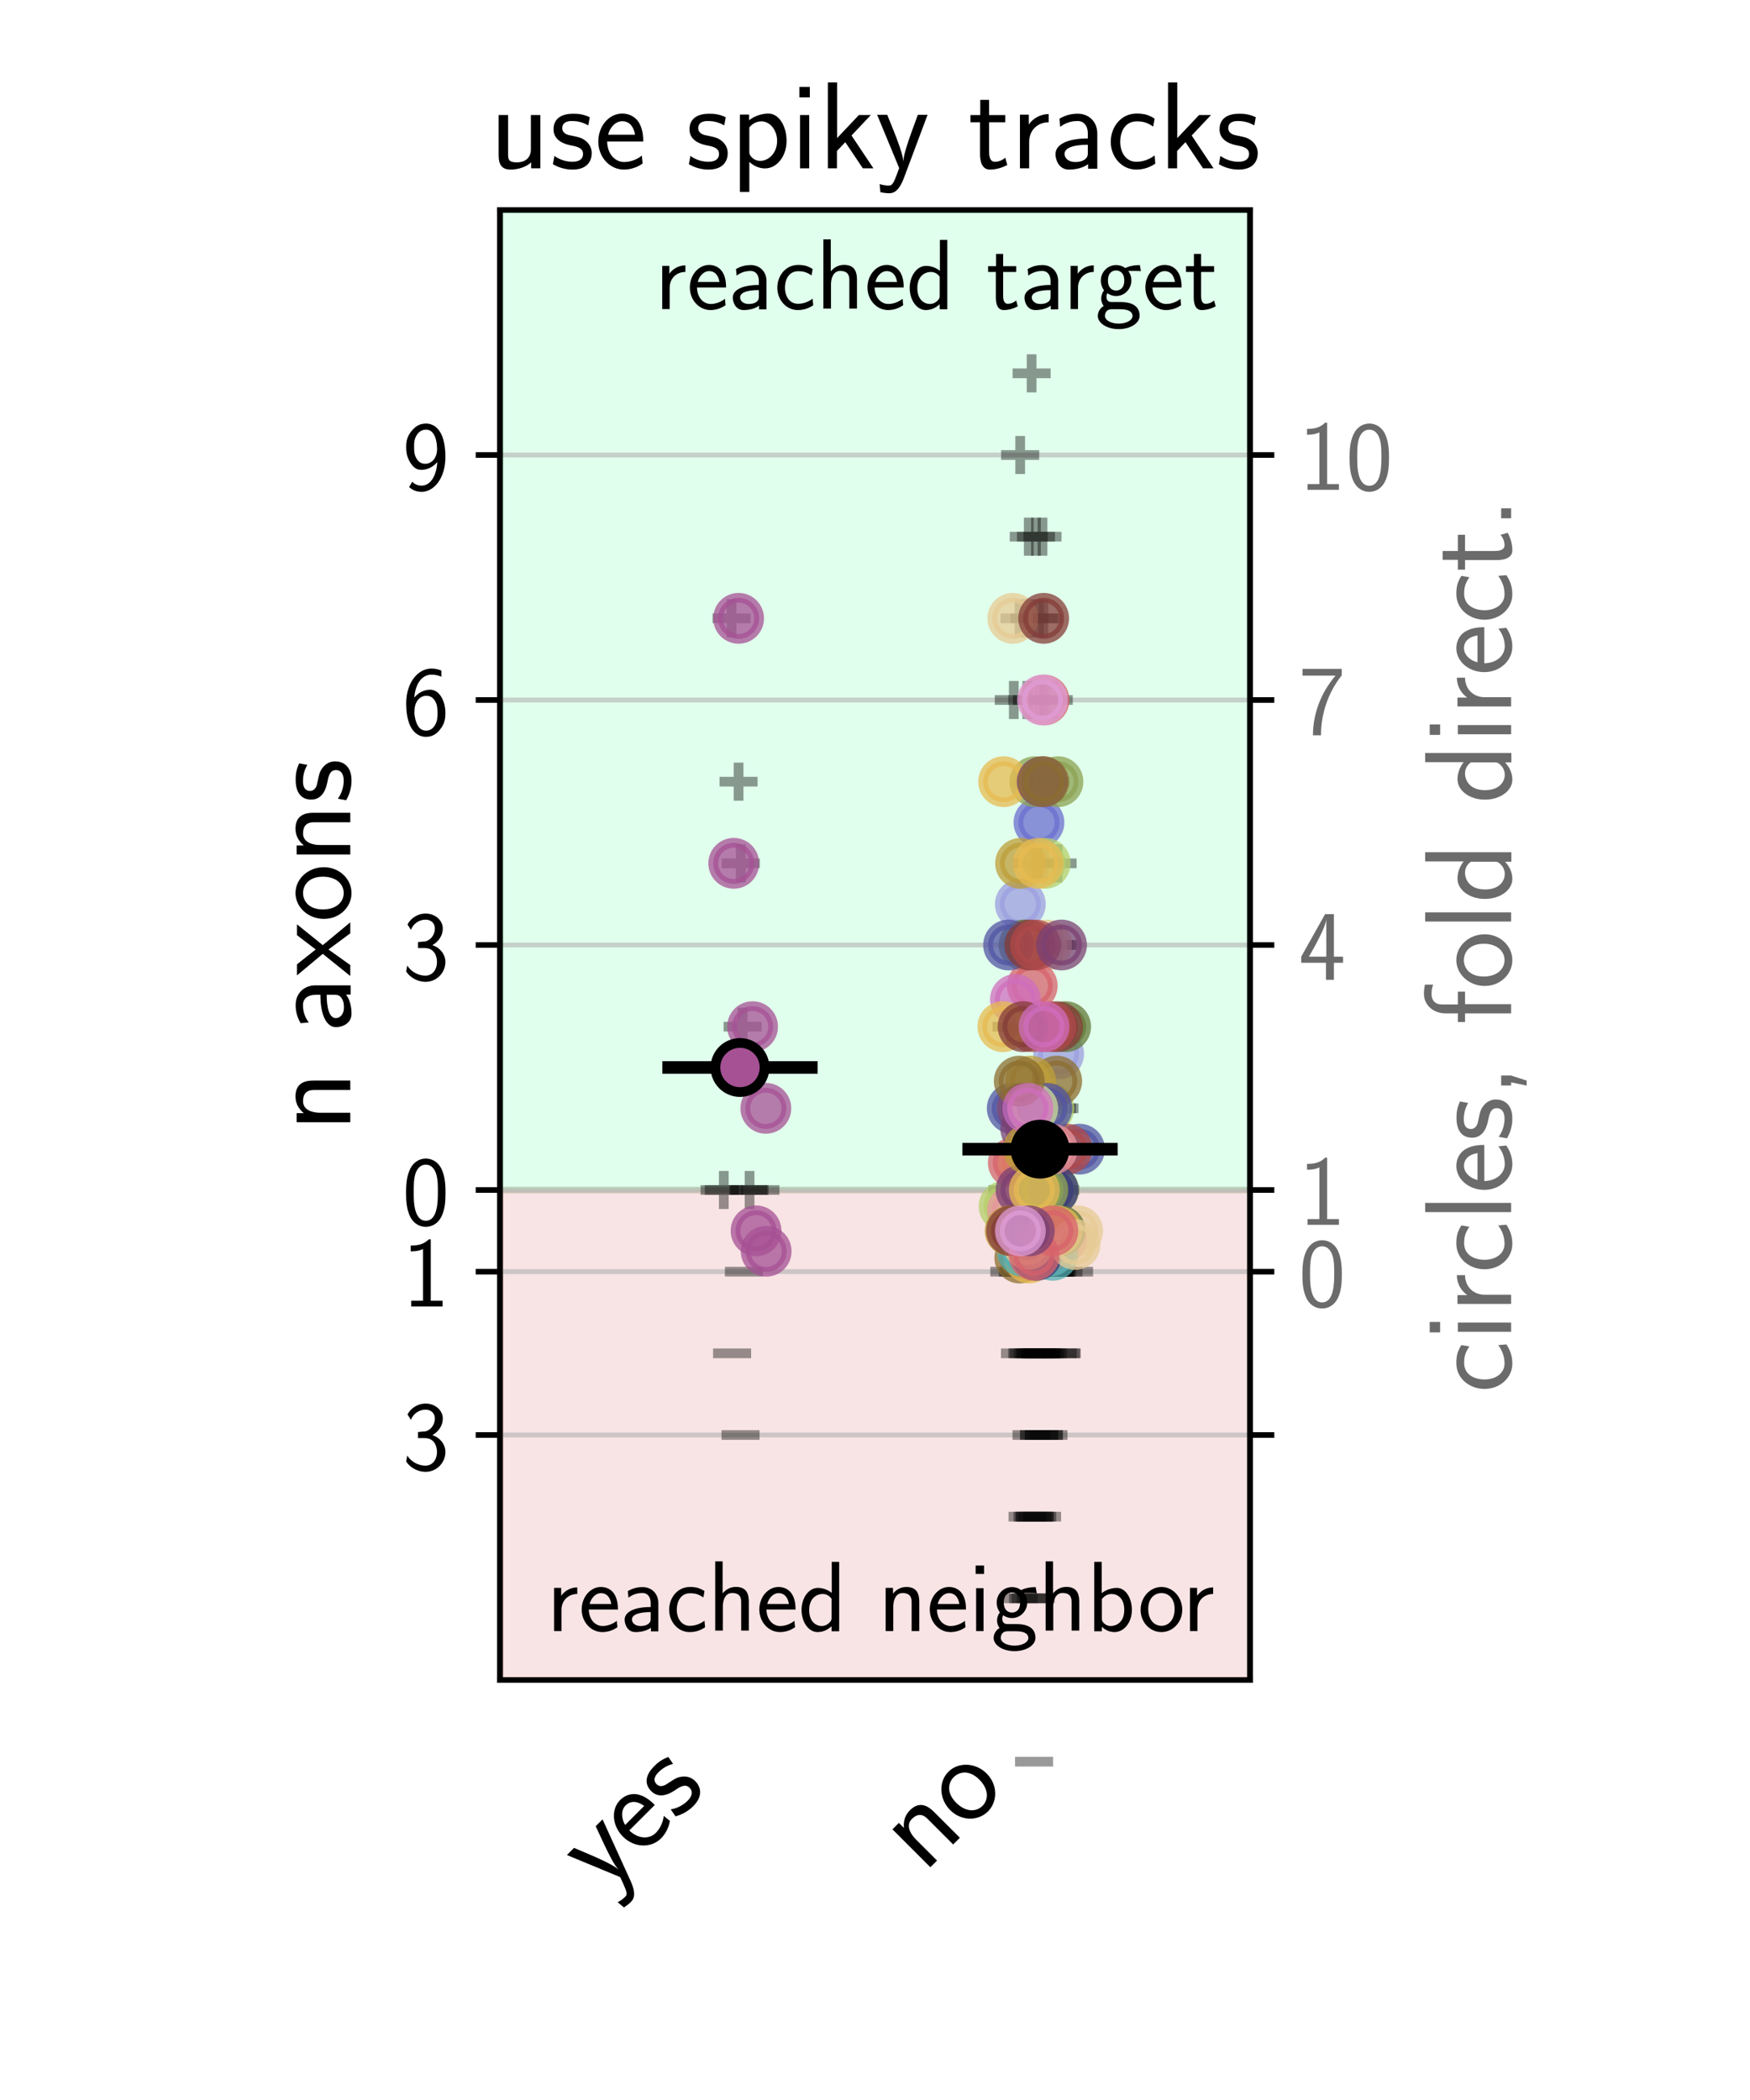 <?xml version="1.0" encoding="utf-8" standalone="no"?>
<!DOCTYPE svg PUBLIC "-//W3C//DTD SVG 1.1//EN"
  "http://www.w3.org/Graphics/SVG/1.1/DTD/svg11.dtd">
<!-- Created with matplotlib (https://matplotlib.org/) -->
<svg height="302.4pt" version="1.1" viewBox="0 0 252 302.4" width="252pt" xmlns="http://www.w3.org/2000/svg" xmlns:xlink="http://www.w3.org/1999/xlink">
 <defs>
  <style type="text/css">*{stroke-linecap:butt;stroke-linejoin:round;}</style>
 </defs>
 <g id="figure_1">
  <g id="patch_1">
   <path d="M 0 302.4 
L 252 302.4 
L 252 0 
L 0 0 
z
" style="fill:#ffffff;"/>
  </g>
  <g id="axes_1">
   <g id="patch_2">
    <path d="M 72 241.92 
L 180 241.92 
L 180 30.24 
L 72 30.24 
z
" style="fill:#ffffff;"/>
   </g>
   <g id="patch_3">
    <path clip-path="url(#p6737a45ba2)" d="M 72 171.36 
L 190.8 171.36 
L 190.8 30.24 
L 72 30.24 
z
" style="fill:#01ff6b;opacity:0.12;stroke:#01ff6b;stroke-linejoin:miter;"/>
   </g>
   <g id="patch_4">
    <path clip-path="url(#p6737a45ba2)" d="M 72 171.36 
L 190.8 171.36 
L 190.8 241.92 
L 72 241.92 
z
" style="fill:#c22121;opacity:0.12;stroke:#c22121;stroke-linejoin:miter;"/>
   </g>
   <g id="matplotlib.axis_1">
    <g id="xtick_1">
     <g id="text_1">
      <!-- yes -->
      <g transform="translate(86.921 272.738)rotate(-45)scale(0.18 -0.18)">
       <defs>
        <path d="M 41.797 43 
L 34 43 
C 25.5 20.219 22.594 10.969 22.406 5.984 
L 22.297 5.984 
C 22 10.875 17.594 22.812 14.094 31.359 
L 9.406 43 
L 1.297 43 
L 19 0.203 
C 17.906 -2.781 16.297 -7.266 15.797 -8.266 
C 13.594 -13.828 12.094 -13.828 10.5 -13.828 
C 10.094 -13.828 6.906 -13.828 3.297 -12.641 
L 3.906 -19.203 
C 6.406 -19.703 8.906 -20 10.703 -20 
C 13.203 -20 18.203 -20 22.797 -7.766 
z
" id="CMSS17-121"/>
        <path d="M 39.094 21.516 
C 39.094 24.844 38.906 31.297 35.703 36.641 
C 32.203 42.391 26.5 44 22.203 44 
C 11.797 44 3 34.188 3 21.484 
C 3 9.094 12.094 -1 23.594 -1 
C 28.094 -1 33.594 0.297 38.594 3.875 
C 38.594 4.281 38.406 6.469 38.297 6.562 
C 38.297 6.766 38 9.844 38 10.25 
C 33.203 6.359 27.703 5.078 23.703 5.078 
C 17.297 5.078 10.406 10.422 10.094 21.516 
z
M 10.906 27 
C 12.203 32.562 16.594 37.828 22.203 37.828 
C 23.703 37.828 30.703 37.828 32.5 27 
z
" id="CMSS17-101"/>
        <path d="M 32.203 41.047 
C 26.297 43.859 21.703 43.859 18.703 43.859 
C 11.594 43.859 3.094 41.375 3.094 31.297 
C 3.094 21.234 14.094 19.031 17.094 18.422 
C 21.703 17.531 26.797 16.531 26.797 11.562 
C 26.797 5.266 19.594 5.266 18.297 5.266 
C 14.297 5.266 8.797 6.359 3.797 9.969 
L 2.594 3.281 
C 8.297 0 13.797 -1 18.406 -1 
C 30.703 -1 33.797 6.5 33.797 12.203 
C 33.797 17.094 31 20.391 29.094 21.891 
C 25.797 24.5 24.594 24.797 16.406 26.5 
C 15 26.703 10.094 27.797 10.094 32.281 
C 10.094 38 16.406 38 17.797 38 
C 24.297 38 28.297 35.984 31 34.5 
z
" id="CMSS17-115"/>
       </defs>
       <use transform="scale(0.996)" xlink:href="#CMSS17-121"/>
       <use transform="translate(40.398 0)scale(0.996)" xlink:href="#CMSS17-101"/>
       <use transform="translate(82.037 0)scale(0.996)" xlink:href="#CMSS17-115"/>
      </g>
     </g>
    </g>
    <g id="xtick_2">
     <g id="text_2">
      <!-- no -->
      <g transform="translate(133.036 269.824)rotate(-45)scale(0.18 -0.18)">
       <defs>
        <path d="M 40.906 29.328 
C 40.906 35.672 39.406 44 28.094 44 
C 21.703 44 17.5 40.719 14.703 37.328 
L 14.703 43.094 
L 7.406 43.094 
L 7.406 0 
L 15 0 
L 15 24.359 
C 15 30.688 17.406 37.938 24.203 37.938 
C 33 37.938 33.297 32 33.297 28.578 
L 33.297 0 
L 40.906 0 
z
" id="CMSS17-110"/>
        <path d="M 44.203 21.188 
C 44.203 34 34.703 44 23.5 44 
C 12 44 2.703 33.703 2.703 21.188 
C 2.703 8.5 12.297 -1 23.406 -1 
C 34.797 -1 44.203 8.797 44.203 21.188 
z
M 23.5 5.266 
C 16.406 5.266 10.297 11.078 10.297 22 
C 10.297 33.609 17.406 37.922 23.406 37.922 
C 29.906 37.922 36.594 33.219 36.594 22 
C 36.594 10.672 30.094 5.266 23.5 5.266 
z
" id="CMSS17-111"/>
       </defs>
       <use transform="scale(0.996)" xlink:href="#CMSS17-110"/>
       <use transform="translate(48.205 0)scale(0.996)" xlink:href="#CMSS17-111"/>
      </g>
     </g>
    </g>
   </g>
   <g id="matplotlib.axis_2">
    <g id="ytick_1">
     <g id="line2d_1">
      <path clip-path="url(#p6737a45ba2)" d="M 72 65.52 
L 180 65.52 
" style="fill:none;stroke:#b0b0b0;stroke-linecap:square;stroke-opacity:0.6;stroke-width:0.7;"/>
     </g>
     <g id="line2d_2">
      <defs>
       <path d="M 0 0 
L -3.5 0 
" id="m4be48687f6" style="stroke:#000000;stroke-width:0.8;"/>
      </defs>
      <g>
       <use style="stroke:#000000;stroke-width:0.8;" x="72" xlink:href="#m4be48687f6" y="65.52"/>
      </g>
     </g>
     <g id="text_3">
      <!-- 9 -->
      <g transform="translate(57.928 70.536)scale(0.145 -0.145)">
       <defs>
        <path d="M 6.797 2.719 
C 9.594 0.328 13.203 -2 19.297 -2 
C 31.406 -2 43 11.266 43 32.734 
C 43 61.438 30.5 66.078 23.797 66.078 
C 17.094 66.078 12.797 63.141 9.094 58.453 
C 4.703 53.078 3.906 48.281 3.906 42.703 
C 3.906 36.047 5.094 31.953 7.906 27.266 
C 11.703 21.203 15.203 19.922 19.094 19.922 
C 25 19.922 30.906 22.797 34.906 27.75 
C 34.203 14.094 28.094 4.172 19.297 4.172 
C 15.703 4.172 12.797 5.297 9.906 8.062 
z
M 34.594 42.906 
C 34.703 42.234 34.703 40.969 34.703 40.562 
C 34.703 32.406 29.906 26 22.906 26 
C 18.297 26 15.906 28.328 14.094 31.344 
C 11.906 35.141 11.797 38.828 11.797 42.703 
C 11.797 46.5 11.797 50.688 14.594 54.859 
C 16.703 57.859 19.297 60 23.797 60 
C 33 60 34.5 46.875 34.594 42.906 
z
" id="CMSS17-57"/>
       </defs>
       <use transform="scale(0.996)" xlink:href="#CMSS17-57"/>
      </g>
     </g>
    </g>
    <g id="ytick_2">
     <g id="line2d_3">
      <path clip-path="url(#p6737a45ba2)" d="M 72 100.8 
L 180 100.8 
" style="fill:none;stroke:#b0b0b0;stroke-linecap:square;stroke-opacity:0.6;stroke-width:0.7;"/>
     </g>
     <g id="line2d_4">
      <g>
       <use style="stroke:#000000;stroke-width:0.8;" x="72" xlink:href="#m4be48687f6" y="100.8"/>
      </g>
     </g>
     <g id="text_4">
      <!-- 6 -->
      <g transform="translate(57.928 105.816)scale(0.145 -0.145)">
       <defs>
        <path d="M 39 64.078 
C 34.797 65.781 31.797 66.078 29 66.078 
C 16 66.078 3.906 52.625 3.906 31.344 
C 3.906 4.141 15.406 -2 23.594 -2 
C 28.094 -2 32.594 -0.609 36.906 4.375 
C 41.297 9.641 43 14.031 43 21.703 
C 43 34.047 36.906 45 27.797 45 
C 21.203 45 15.5 41.516 12 37.125 
C 13 50.906 19.594 60 29.094 60 
C 31.703 60 35.094 59.625 39 57.969 
z
M 12.094 21.391 
C 12.094 22.188 12.094 22.688 12.203 24.188 
C 12.203 31.953 16.703 38.922 24 38.922 
C 28.703 38.922 31.094 36.438 32.906 33.359 
C 35 29.469 35.094 25.781 35.094 21.688 
C 35.094 17.812 35.094 13.922 32.797 9.953 
C 30.906 6.859 28.406 4.172 23.594 4.172 
C 14.094 4.172 12.5 17.406 12.094 21.391 
z
" id="CMSS17-54"/>
       </defs>
       <use transform="scale(0.996)" xlink:href="#CMSS17-54"/>
      </g>
     </g>
    </g>
    <g id="ytick_3">
     <g id="line2d_5">
      <path clip-path="url(#p6737a45ba2)" d="M 72 136.08 
L 180 136.08 
" style="fill:none;stroke:#b0b0b0;stroke-linecap:square;stroke-opacity:0.6;stroke-width:0.7;"/>
     </g>
     <g id="line2d_6">
      <g>
       <use style="stroke:#000000;stroke-width:0.8;" x="72" xlink:href="#m4be48687f6" y="136.08"/>
      </g>
     </g>
     <g id="text_5">
      <!-- 3 -->
      <g transform="translate(57.928 141.096)scale(0.145 -0.145)">
       <defs>
        <path d="M 15.703 31.641 
L 22.5 31.641 
C 31.906 31.641 34.594 23.547 34.594 17.906 
C 34.594 10.203 30.203 4.172 23 4.172 
C 17.406 4.172 9.5 6.938 5 14.25 
C 4.297 10.797 4.297 10.594 3.906 8.219 
C 8.594 1.375 16.203 -2 23.203 -2 
C 34.594 -2 43 7.391 43 17.781 
C 43 25.594 37.5 32.141 30 34.609 
C 36 37.875 40.406 44 40.406 51.141 
C 40.406 59.453 32.703 66.078 23.297 66.078 
C 14.703 66.078 8 60.812 5.203 55.156 
C 5.906 54.188 7.703 51.312 8.594 49.828 
C 10.797 55.656 16.5 60 23.203 60 
C 28.797 60 32.5 56.359 32.5 51.109 
C 32.5 45.672 29 39.734 23.094 38.359 
C 22.703 38.359 16.5 37.766 15.703 37.672 
z
" id="CMSS17-51"/>
       </defs>
       <use transform="scale(0.996)" xlink:href="#CMSS17-51"/>
      </g>
     </g>
    </g>
    <g id="ytick_4">
     <g id="line2d_7">
      <path clip-path="url(#p6737a45ba2)" d="M 72 171.36 
L 180 171.36 
" style="fill:none;stroke:#b0b0b0;stroke-linecap:square;stroke-opacity:0.6;stroke-width:0.7;"/>
     </g>
     <g id="line2d_8">
      <g>
       <use style="stroke:#000000;stroke-width:0.8;" x="72" xlink:href="#m4be48687f6" y="171.36"/>
      </g>
     </g>
     <g id="text_6">
      <!-- 0 -->
      <g transform="translate(57.928 176.376)scale(0.145 -0.145)">
       <defs>
        <path d="M 43.094 31.938 
C 43.094 37.578 43 48.078 38.906 56.188 
C 34.797 64 28.203 66.078 23.5 66.078 
C 16.703 66.078 10.906 62.109 7.906 55.781 
C 4.703 49.156 3.797 42.328 3.797 31.938 
C 3.797 24.828 4.094 16.109 7.703 8.484 
C 11.797 0.078 18.703 -2 23.406 -2 
C 29.594 -2 35.594 1.266 39 8.094 
C 42.5 15.219 43.094 23.031 43.094 31.938 
z
M 23.406 4.078 
C 15.797 4.078 13.5 12.672 12.797 15.547 
C 11.594 20.469 11.406 25.219 11.406 33.031 
C 11.406 39.156 11.406 46.062 13.297 51.516 
C 15.594 57.828 19.594 60 23.406 60 
C 30.797 60 33.203 52.688 34 50.125 
C 35.5 44.891 35.5 38.766 35.5 33.031 
C 35.5 23.844 35.5 4.078 23.406 4.078 
z
" id="CMSS17-48"/>
       </defs>
       <use transform="scale(0.996)" xlink:href="#CMSS17-48"/>
      </g>
     </g>
    </g>
    <g id="ytick_5">
     <g id="line2d_9">
      <path clip-path="url(#p6737a45ba2)" d="M 72 183.12 
L 180 183.12 
" style="fill:none;stroke:#b0b0b0;stroke-linecap:square;stroke-opacity:0.6;stroke-width:0.7;"/>
     </g>
     <g id="line2d_10">
      <g>
       <use style="stroke:#000000;stroke-width:0.8;" x="72" xlink:href="#m4be48687f6" y="183.12"/>
      </g>
     </g>
     <g id="text_7">
      <!-- 1 -->
      <g transform="translate(57.928 188.136)scale(0.145 -0.145)">
       <defs>
        <path d="M 28.406 67 
L 26.5 67 
C 21.094 61.562 14.797 60.781 8.406 60.781 
L 8.406 55 
C 11.297 55 16 55 20.703 57.297 
L 20.703 5.766 
L 8.906 5.766 
L 8.906 0 
L 40.203 0 
L 40.203 5.766 
L 28.406 5.766 
z
" id="CMSS17-49"/>
       </defs>
       <use transform="scale(0.996)" xlink:href="#CMSS17-49"/>
      </g>
     </g>
    </g>
    <g id="ytick_6">
     <g id="line2d_11">
      <path clip-path="url(#p6737a45ba2)" d="M 72 206.64 
L 180 206.64 
" style="fill:none;stroke:#b0b0b0;stroke-linecap:square;stroke-opacity:0.6;stroke-width:0.7;"/>
     </g>
     <g id="line2d_12">
      <g>
       <use style="stroke:#000000;stroke-width:0.8;" x="72" xlink:href="#m4be48687f6" y="206.64"/>
      </g>
     </g>
     <g id="text_8">
      <!-- 3 -->
      <g transform="translate(57.928 211.656)scale(0.145 -0.145)">
       <use transform="scale(0.996)" xlink:href="#CMSS17-51"/>
      </g>
     </g>
    </g>
    <g id="text_9">
     <!-- n axons -->
     <g transform="translate(50.44 162.929)rotate(-90)scale(0.18 -0.18)">
      <defs>
       <path d="M 37.594 27.984 
C 37.594 37.375 30.906 43.875 21.906 43.875 
C 17.5 43.875 12.703 43.078 7.203 39.891 
L 7.797 33.359 
C 10.297 35.125 14.594 38 21.797 38 
C 26.906 38 30 34.062 30 27.844 
L 30 24 
C 14 24 4 19.344 4 11.344 
C 4 7.203 6.5 -1 14.797 -1 
C 16.297 -1 24.406 -1 30.203 3.391 
L 30.203 -0.297 
L 37.594 -0.297 
z
M 30 12.75 
C 30 10.953 30 8.562 27 6.781 
C 24.406 5.078 21.094 5.078 19.703 5.078 
C 14.703 5.078 11.297 7.984 11.297 11.625 
C 11.297 18.922 26.906 18.922 30 18.922 
z
" id="CMSS17-97"/>
       <path d="M 24.797 22.094 
L 41.5 42.797 
L 32.797 42.797 
L 21.297 27.766 
L 9.406 42.797 
L 0.5 42.797 
L 17.797 22.094 
L 0 0 
L 8.797 0 
L 21.297 17.516 
L 34.297 0 
L 43.094 0 
z
" id="CMSS17-120"/>
      </defs>
      <use transform="scale(0.996)" xlink:href="#CMSS17-110"/>
      <use transform="translate(79.434 0)scale(0.996)" xlink:href="#CMSS17-97"/>
      <use transform="translate(124.356 0)scale(0.996)" xlink:href="#CMSS17-120"/>
      <use transform="translate(167.356 0)scale(0.996)" xlink:href="#CMSS17-111"/>
      <use transform="translate(214.2 0)scale(0.996)" xlink:href="#CMSS17-110"/>
      <use transform="translate(262.405 0)scale(0.996)" xlink:href="#CMSS17-115"/>
     </g>
    </g>
   </g>
   <g id="patch_5">
    <path d="M 72 241.92 
L 72 30.24 
" style="fill:none;stroke:#000000;stroke-linecap:square;stroke-linejoin:miter;stroke-width:0.8;"/>
   </g>
   <g id="patch_6">
    <path d="M 180 241.92 
L 180 30.24 
" style="fill:none;stroke:#000000;stroke-linecap:square;stroke-linejoin:miter;stroke-width:0.8;"/>
   </g>
   <g id="patch_7">
    <path d="M 72 241.92 
L 180 241.92 
" style="fill:none;stroke:#000000;stroke-linecap:square;stroke-linejoin:miter;stroke-width:0.8;"/>
   </g>
   <g id="patch_8">
    <path d="M 72 30.24 
L 180 30.24 
" style="fill:none;stroke:#000000;stroke-linecap:square;stroke-linejoin:miter;stroke-width:0.8;"/>
   </g>
   <g id="text_10">
    <!-- reached target -->
    <g transform="translate(94.279 44.505)scale(0.145 -0.145)">
     <defs>
      <path d="M 14.906 21.297 
C 14.906 30.703 21.797 37 30.594 37 
L 30.594 43.578 
C 24.203 43.578 18.203 40.391 14.594 35.203 
L 14.594 43.094 
L 7.5 43.094 
L 7.5 0 
L 14.906 0 
z
" id="CMSS17-114"/>
      <path d="M 38.5 39.703 
C 38.5 40.391 33.906 42.406 32.703 42.797 
C 29.406 44 25.203 44 24.094 44 
C 11.094 44 3.297 32.703 3.297 21.297 
C 3.297 9.297 12 -1 23.703 -1 
C 30.406 -1 35.203 1.188 39.094 3.781 
L 38.5 10.375 
C 34.203 7.078 29.203 5.266 23.797 5.266 
C 16 5.266 10.906 12.094 10.906 21.391 
C 10.906 28.609 14.203 37.719 24.203 37.719 
C 29.703 37.719 32.797 36.609 37.406 33.516 
z
" id="CMSS17-99"/>
      <path d="M 40.906 29.547 
C 40.906 35.812 39.406 44.062 28.094 44.062 
C 21.797 44.062 17.703 40.984 14.797 37.609 
L 14.797 69.5 
L 7.406 69.5 
L 7.406 0.5 
L 15 0.5 
L 15 24.578 
C 15 30.828 17.406 38 24.203 38 
C 33 38 33.297 32.125 33.297 28.734 
L 33.297 0.5 
L 40.906 0.5 
z
" id="CMSS17-104"/>
      <path d="M 40.797 69 
L 33.406 69 
L 33.406 38.094 
C 30.297 40.672 25.203 43.062 19.594 43.062 
C 10.5 43.062 3.297 33.297 3.297 21.047 
C 3.297 8.781 10.406 -1 19.297 -1 
C 26.203 -1 30.797 2.688 33.203 4.781 
L 33.203 -0.203 
L 40.797 -0.203 
z
M 33.203 13.062 
C 33.203 11.672 33.203 10.203 30.094 7.531 
C 28.094 5.859 25.703 5.078 23.406 5.078 
C 18 5.078 10.906 9 10.906 20.938 
C 10.906 33.344 18.906 37 24.406 37 
C 28.094 37 31.094 35.219 33.203 32.266 
z
" id="CMSS17-100"/>
      <path d="M 16.703 37 
L 29.703 37 
L 29.703 42.766 
L 16.703 42.766 
L 16.703 55 
L 9.594 55 
L 9.594 42.766 
L 1.703 42.766 
L 1.703 37 
L 9.406 37 
L 9.406 11.703 
C 9.406 6 10.703 -1 17.297 -1 
C 22.297 -1 26.906 0.391 31.297 2.688 
L 29.703 8.562 
C 27.297 6.469 24.406 5.266 21.297 5.266 
C 16.906 5.266 16.703 10.875 16.703 13.375 
z
" id="CMSS17-116"/>
      <path d="M 44.5 43.875 
C 38.797 43.875 33.906 42.781 29.906 40.891 
C 26.594 43.391 23.203 43.875 20.906 43.875 
C 12.203 43.875 5.594 36.703 5.594 28.344 
C 5.594 22.938 8.594 18.859 8.797 18.672 
C 7 16.172 6 13.484 6 10.5 
C 6 7 7.406 4.516 8.5 3.125 
C 3.297 -0.047 2.594 -4.906 2.594 -6.797 
C 2.594 -14.031 11.703 -20 23.406 -20 
C 35.203 -20 44.297 -14.031 44.297 -6.688 
C 44.297 7 29 7 24.797 7 
L 16.703 7 
C 15.203 7 11.203 7 11.203 12.359 
C 11.203 14.391 12.094 15.688 12.203 15.781 
C 13.703 14.688 16.797 13 20.906 13 
C 29.203 13 36.094 19.969 36.094 28.547 
C 36.094 33.312 33.906 36.797 33 38 
L 33.297 38 
C 33.594 38 37.797 38 39.297 38 
C 42.5 38 42.797 37.953 45.594 37.797 
z
M 20.906 18.469 
C 17.5 18.469 12.703 20.547 12.703 28.484 
C 12.703 37.109 18.203 38.5 20.797 38.5 
C 24.203 38.5 29 36.422 29 28.484 
C 29 19.859 23.5 18.469 20.906 18.469 
z
M 24.703 -0.156 
C 27.094 -0.156 37.203 -0.156 37.203 -6.906 
C 37.203 -11.156 31 -14.516 23.5 -14.516 
C 15.906 -14.516 9.703 -11.25 9.703 -6.797 
C 9.703 -6.297 9.703 -0.156 16.594 -0.156 
z
" id="CMSS17-103"/>
     </defs>
     <use transform="scale(0.996)" xlink:href="#CMSS17-114"/>
     <use transform="translate(31.91 0)scale(0.996)" xlink:href="#CMSS17-101"/>
     <use transform="translate(73.549 0)scale(0.996)" xlink:href="#CMSS17-97"/>
     <use transform="translate(118.471 0)scale(0.996)" xlink:href="#CMSS17-99"/>
     <use transform="translate(160.109 0)scale(0.996)" xlink:href="#CMSS17-104"/>
     <use transform="translate(208.314 0)scale(0.996)" xlink:href="#CMSS17-101"/>
     <use transform="translate(249.953 0)scale(0.996)" xlink:href="#CMSS17-100"/>
     <use transform="translate(329.387 0)scale(0.996)" xlink:href="#CMSS17-116"/>
     <use transform="translate(363.219 0)scale(0.996)" xlink:href="#CMSS17-97"/>
     <use transform="translate(405.538 0)scale(0.996)" xlink:href="#CMSS17-114"/>
     <use transform="translate(437.448 0)scale(0.996)" xlink:href="#CMSS17-103"/>
     <use transform="translate(484.292 0)scale(0.996)" xlink:href="#CMSS17-101"/>
     <use transform="translate(525.93 0)scale(0.996)" xlink:href="#CMSS17-116"/>
    </g>
   </g>
   <g id="text_11">
    <!-- reached neighbor -->
    <g transform="translate(78.705 234.878)scale(0.145 -0.145)">
     <defs>
      <path d="M 15.297 65.359 
L 6.906 65.359 
L 6.906 57 
L 15.297 57 
z
M 14.797 42.797 
L 7.406 42.797 
L 7.406 0 
L 14.797 0 
z
" id="CMSS17-105"/>
      <path d="M 14.906 69 
L 7.5 69 
L 7.5 -0.203 
L 15.094 -0.203 
L 15.094 4.281 
C 18.906 0.594 23.5 -1 27.594 -1 
C 37.203 -1 45 8.578 45 21.125 
C 45 32.594 39 43.062 30.094 43.062 
C 23.797 43.062 18.203 40.484 14.906 37.797 
z
M 15.094 31.969 
C 17.297 34.719 20.406 37 24.797 37 
C 30.703 37 37.406 32.766 37.406 21.125 
C 37.406 8.719 29.406 5.078 23.906 5.078 
C 21.906 5.078 19.797 5.562 17.797 7.25 
C 15.094 9.609 15.094 11.078 15.094 12.453 
z
" id="CMSS17-98"/>
     </defs>
     <use transform="scale(0.996)" xlink:href="#CMSS17-114"/>
     <use transform="translate(31.91 0)scale(0.996)" xlink:href="#CMSS17-101"/>
     <use transform="translate(73.549 0)scale(0.996)" xlink:href="#CMSS17-97"/>
     <use transform="translate(118.471 0)scale(0.996)" xlink:href="#CMSS17-99"/>
     <use transform="translate(160.109 0)scale(0.996)" xlink:href="#CMSS17-104"/>
     <use transform="translate(208.314 0)scale(0.996)" xlink:href="#CMSS17-101"/>
     <use transform="translate(249.953 0)scale(0.996)" xlink:href="#CMSS17-100"/>
     <use transform="translate(329.387 0)scale(0.996)" xlink:href="#CMSS17-110"/>
     <use transform="translate(377.592 0)scale(0.996)" xlink:href="#CMSS17-101"/>
     <use transform="translate(419.231 0)scale(0.996)" xlink:href="#CMSS17-105"/>
     <use transform="translate(441.412 0)scale(0.996)" xlink:href="#CMSS17-103"/>
     <use transform="translate(488.255 0)scale(0.996)" xlink:href="#CMSS17-104"/>
     <use transform="translate(536.46 0)scale(0.996)" xlink:href="#CMSS17-98"/>
     <use transform="translate(587.268 0)scale(0.996)" xlink:href="#CMSS17-111"/>
     <use transform="translate(631.509 0)scale(0.996)" xlink:href="#CMSS17-114"/>
    </g>
   </g>
   <g id="text_12">
    <!-- use spiky tracks -->
    <g transform="translate(70.476 24.24)scale(0.18 -0.18)">
     <defs>
      <path d="M 40.906 42.797 
L 33.297 42.797 
L 33.297 15.188 
C 33.297 7.781 27.906 4.781 22.203 4.781 
C 15.594 4.781 15 6.984 15 11.078 
L 15 42.797 
L 7.406 42.797 
L 7.406 10.594 
C 7.406 2.797 10.094 -1 17 -1 
C 20.406 -1 28.094 -0.203 33.5 4.781 
L 33.5 0 
L 40.906 0 
z
" id="CMSS17-117"/>
      <path d="M 15.094 5.203 
C 18.406 2.016 22.906 -0.078 27.703 -0.078 
C 37 -0.078 45 9.422 45 22.062 
C 45 33.734 39 44 30.406 44 
C 25.406 44 19.406 42.219 14.906 38.625 
L 14.906 43.203 
L 7.5 43.203 
L 7.5 -19 
L 15.094 -19 
z
M 15.094 32.812 
C 15.906 34 19.297 37.734 24.797 37.734 
C 31.797 37.734 37.406 30.625 37.406 22.062 
C 37.406 12.297 30.594 6 23.906 6 
C 21.906 6 19.797 6.484 17.797 8.172 
C 15.094 10.531 15.094 12 15.094 13.391 
z
" id="CMSS17-112"/>
      <path d="M 26.5 26.375 
L 42 42.797 
L 32.406 42.797 
L 14.906 24.281 
L 14.906 69 
L 7.5 69 
L 7.5 0 
L 14.797 0 
L 14.797 13.938 
L 21.5 21 
L 35.594 0 
L 44.094 0 
z
" id="CMSS17-107"/>
     </defs>
     <use transform="scale(0.996)" xlink:href="#CMSS17-117"/>
     <use transform="translate(48.205 0)scale(0.996)" xlink:href="#CMSS17-115"/>
     <use transform="translate(84.118 0)scale(0.996)" xlink:href="#CMSS17-101"/>
     <use transform="translate(156.986 0)scale(0.996)" xlink:href="#CMSS17-115"/>
     <use transform="translate(192.9 0)scale(0.996)" xlink:href="#CMSS17-112"/>
     <use transform="translate(241.105 0)scale(0.996)" xlink:href="#CMSS17-105"/>
     <use transform="translate(263.286 0)scale(0.996)" xlink:href="#CMSS17-107"/>
     <use transform="translate(308.888 0)scale(0.996)" xlink:href="#CMSS17-121"/>
     <use transform="translate(383.117 0)scale(0.996)" xlink:href="#CMSS17-116"/>
     <use transform="translate(416.949 0)scale(0.996)" xlink:href="#CMSS17-114"/>
     <use transform="translate(448.859 0)scale(0.996)" xlink:href="#CMSS17-97"/>
     <use transform="translate(493.781 0)scale(0.996)" xlink:href="#CMSS17-99"/>
     <use transform="translate(535.419 0)scale(0.996)" xlink:href="#CMSS17-107"/>
     <use transform="translate(581.022 0)scale(0.996)" xlink:href="#CMSS17-115"/>
    </g>
   </g>
   <g id="PathCollection_1">
    <defs>
     <path d="M 2.739 0 
L -2.739 -0 
" id="mf1b63decc4" style="stroke:#000000;stroke-opacity:0.4;stroke-width:1.4;"/>
    </defs>
    <g>
     <use style="fill-opacity:0.4;stroke:#000000;stroke-opacity:0.4;stroke-width:1.4;" x="105.422" xlink:href="#mf1b63decc4" y="194.88"/>
     <use style="fill-opacity:0.4;stroke:#000000;stroke-opacity:0.4;stroke-width:1.4;" x="109.5" xlink:href="#mf1b63decc4" y="171.36"/>
     <use style="fill-opacity:0.4;stroke:#000000;stroke-opacity:0.4;stroke-width:1.4;" x="106.637" xlink:href="#mf1b63decc4" y="206.64"/>
     <use style="fill-opacity:0.4;stroke:#000000;stroke-opacity:0.4;stroke-width:1.4;" x="107.756" xlink:href="#mf1b63decc4" y="171.36"/>
     <use style="fill-opacity:0.4;stroke:#000000;stroke-opacity:0.4;stroke-width:1.4;" x="107.125" xlink:href="#mf1b63decc4" y="183.12"/>
     <use style="fill-opacity:0.4;stroke:#000000;stroke-opacity:0.4;stroke-width:1.4;" x="103.621" xlink:href="#mf1b63decc4" y="171.36"/>
    </g>
   </g>
   <g id="PathCollection_2">
    <g>
     <use style="fill-opacity:0.4;stroke:#000000;stroke-opacity:0.4;stroke-width:1.4;" x="152.894" xlink:href="#mf1b63decc4" y="194.88"/>
     <use style="fill-opacity:0.4;stroke:#000000;stroke-opacity:0.4;stroke-width:1.4;" x="151.767" xlink:href="#mf1b63decc4" y="183.12"/>
     <use style="fill-opacity:0.4;stroke:#000000;stroke-opacity:0.4;stroke-width:1.4;" x="149.142" xlink:href="#mf1b63decc4" y="230.16"/>
     <use style="fill-opacity:0.4;stroke:#000000;stroke-opacity:0.4;stroke-width:1.4;" x="148.046" xlink:href="#mf1b63decc4" y="230.16"/>
     <use style="fill-opacity:0.4;stroke:#000000;stroke-opacity:0.4;stroke-width:1.4;" x="150.301" xlink:href="#mf1b63decc4" y="206.64"/>
     <use style="fill-opacity:0.4;stroke:#000000;stroke-opacity:0.4;stroke-width:1.4;" x="149.895" xlink:href="#mf1b63decc4" y="183.12"/>
     <use style="fill-opacity:0.4;stroke:#000000;stroke-opacity:0.4;stroke-width:1.4;" x="150.313" xlink:href="#mf1b63decc4" y="206.64"/>
     <use style="fill-opacity:0.4;stroke:#000000;stroke-opacity:0.4;stroke-width:1.4;" x="150.058" xlink:href="#mf1b63decc4" y="218.4"/>
     <use style="fill-opacity:0.4;stroke:#000000;stroke-opacity:0.4;stroke-width:1.4;" x="150.547" xlink:href="#mf1b63decc4" y="194.88"/>
     <use style="fill-opacity:0.4;stroke:#000000;stroke-opacity:0.4;stroke-width:1.4;" x="152.011" xlink:href="#mf1b63decc4" y="183.12"/>
     <use style="fill-opacity:0.4;stroke:#000000;stroke-opacity:0.4;stroke-width:1.4;" x="150.644" xlink:href="#mf1b63decc4" y="183.12"/>
     <use style="fill-opacity:0.4;stroke:#000000;stroke-opacity:0.4;stroke-width:1.4;" x="148.128" xlink:href="#mf1b63decc4" y="194.88"/>
     <use style="fill-opacity:0.4;stroke:#000000;stroke-opacity:0.4;stroke-width:1.4;" x="151.879" xlink:href="#mf1b63decc4" y="183.12"/>
     <use style="fill-opacity:0.4;stroke:#000000;stroke-opacity:0.4;stroke-width:1.4;" x="152.311" xlink:href="#mf1b63decc4" y="194.88"/>
     <use style="fill-opacity:0.4;stroke:#000000;stroke-opacity:0.4;stroke-width:1.4;" x="154.662" xlink:href="#mf1b63decc4" y="183.12"/>
     <use style="fill-opacity:0.4;stroke:#000000;stroke-opacity:0.4;stroke-width:1.4;" x="148.013" xlink:href="#mf1b63decc4" y="171.36"/>
     <use style="fill-opacity:0.4;stroke:#000000;stroke-opacity:0.4;stroke-width:1.4;" x="150.138" xlink:href="#mf1b63decc4" y="171.36"/>
     <use style="fill-opacity:0.4;stroke:#000000;stroke-opacity:0.4;stroke-width:1.4;" x="146.522" xlink:href="#mf1b63decc4" y="171.36"/>
     <use style="fill-opacity:0.4;stroke:#000000;stroke-opacity:0.4;stroke-width:1.4;" x="150.62" xlink:href="#mf1b63decc4" y="183.12"/>
     <use style="fill-opacity:0.4;stroke:#000000;stroke-opacity:0.4;stroke-width:1.4;" x="148.907" xlink:href="#mf1b63decc4" y="253.68"/>
     <use style="fill-opacity:0.4;stroke:#000000;stroke-opacity:0.4;stroke-width:1.4;" x="152.751" xlink:href="#mf1b63decc4" y="194.88"/>
     <use style="fill-opacity:0.4;stroke:#000000;stroke-opacity:0.4;stroke-width:1.4;" x="148.555" xlink:href="#mf1b63decc4" y="171.36"/>
     <use style="fill-opacity:0.4;stroke:#000000;stroke-opacity:0.4;stroke-width:1.4;" x="147.133" xlink:href="#mf1b63decc4" y="171.36"/>
     <use style="fill-opacity:0.4;stroke:#000000;stroke-opacity:0.4;stroke-width:1.4;" x="149.027" xlink:href="#mf1b63decc4" y="218.4"/>
     <use style="fill-opacity:0.4;stroke:#000000;stroke-opacity:0.4;stroke-width:1.4;" x="146.688" xlink:href="#mf1b63decc4" y="230.16"/>
     <use style="fill-opacity:0.4;stroke:#000000;stroke-opacity:0.4;stroke-width:1.4;" x="150.928" xlink:href="#mf1b63decc4" y="194.88"/>
     <use style="fill-opacity:0.4;stroke:#000000;stroke-opacity:0.4;stroke-width:1.4;" x="146.548" xlink:href="#mf1b63decc4" y="183.12"/>
     <use style="fill-opacity:0.4;stroke:#000000;stroke-opacity:0.4;stroke-width:1.4;" x="149.804" xlink:href="#mf1b63decc4" y="194.88"/>
     <use style="fill-opacity:0.4;stroke:#000000;stroke-opacity:0.4;stroke-width:1.4;" x="149.262" xlink:href="#mf1b63decc4" y="171.36"/>
     <use style="fill-opacity:0.4;stroke:#000000;stroke-opacity:0.4;stroke-width:1.4;" x="152.316" xlink:href="#mf1b63decc4" y="171.36"/>
     <use style="fill-opacity:0.4;stroke:#000000;stroke-opacity:0.4;stroke-width:1.4;" x="150.321" xlink:href="#mf1b63decc4" y="171.36"/>
     <use style="fill-opacity:0.4;stroke:#000000;stroke-opacity:0.4;stroke-width:1.4;" x="148.417" xlink:href="#mf1b63decc4" y="230.16"/>
     <use style="fill-opacity:0.4;stroke:#000000;stroke-opacity:0.4;stroke-width:1.4;" x="149.711" xlink:href="#mf1b63decc4" y="194.88"/>
     <use style="fill-opacity:0.4;stroke:#000000;stroke-opacity:0.4;stroke-width:1.4;" x="150.495" xlink:href="#mf1b63decc4" y="171.36"/>
     <use style="fill-opacity:0.4;stroke:#000000;stroke-opacity:0.4;stroke-width:1.4;" x="147.634" xlink:href="#mf1b63decc4" y="183.12"/>
     <use style="fill-opacity:0.4;stroke:#000000;stroke-opacity:0.4;stroke-width:1.4;" x="150.682" xlink:href="#mf1b63decc4" y="171.36"/>
     <use style="fill-opacity:0.4;stroke:#000000;stroke-opacity:0.4;stroke-width:1.4;" x="148.78" xlink:href="#mf1b63decc4" y="171.36"/>
     <use style="fill-opacity:0.4;stroke:#000000;stroke-opacity:0.4;stroke-width:1.4;" x="149.001" xlink:href="#mf1b63decc4" y="183.12"/>
     <use style="fill-opacity:0.4;stroke:#000000;stroke-opacity:0.4;stroke-width:1.4;" x="150.745" xlink:href="#mf1b63decc4" y="171.36"/>
     <use style="fill-opacity:0.4;stroke:#000000;stroke-opacity:0.4;stroke-width:1.4;" x="149.795" xlink:href="#mf1b63decc4" y="171.36"/>
     <use style="fill-opacity:0.4;stroke:#000000;stroke-opacity:0.4;stroke-width:1.4;" x="147.574" xlink:href="#mf1b63decc4" y="171.36"/>
     <use style="fill-opacity:0.4;stroke:#000000;stroke-opacity:0.4;stroke-width:1.4;" x="148.228" xlink:href="#mf1b63decc4" y="183.12"/>
     <use style="fill-opacity:0.4;stroke:#000000;stroke-opacity:0.4;stroke-width:1.4;" x="150.069" xlink:href="#mf1b63decc4" y="171.36"/>
     <use style="fill-opacity:0.4;stroke:#000000;stroke-opacity:0.4;stroke-width:1.4;" x="149.637" xlink:href="#mf1b63decc4" y="206.64"/>
     <use style="fill-opacity:0.4;stroke:#000000;stroke-opacity:0.4;stroke-width:1.4;" x="148.859" xlink:href="#mf1b63decc4" y="183.12"/>
     <use style="fill-opacity:0.4;stroke:#000000;stroke-opacity:0.4;stroke-width:1.4;" x="149.012" xlink:href="#mf1b63decc4" y="194.88"/>
     <use style="fill-opacity:0.4;stroke:#000000;stroke-opacity:0.4;stroke-width:1.4;" x="150.843" xlink:href="#mf1b63decc4" y="183.12"/>
     <use style="fill-opacity:0.4;stroke:#000000;stroke-opacity:0.4;stroke-width:1.4;" x="148.955" xlink:href="#mf1b63decc4" y="218.4"/>
     <use style="fill-opacity:0.4;stroke:#000000;stroke-opacity:0.4;stroke-width:1.4;" x="149.623" xlink:href="#mf1b63decc4" y="206.64"/>
     <use style="fill-opacity:0.4;stroke:#000000;stroke-opacity:0.4;stroke-width:1.4;" x="153.135" xlink:href="#mf1b63decc4" y="183.12"/>
     <use style="fill-opacity:0.4;stroke:#000000;stroke-opacity:0.4;stroke-width:1.4;" x="147.546" xlink:href="#mf1b63decc4" y="171.36"/>
     <use style="fill-opacity:0.4;stroke:#000000;stroke-opacity:0.4;stroke-width:1.4;" x="146.88" xlink:href="#mf1b63decc4" y="194.88"/>
     <use style="fill-opacity:0.4;stroke:#000000;stroke-opacity:0.4;stroke-width:1.4;" x="150.979" xlink:href="#mf1b63decc4" y="206.64"/>
     <use style="fill-opacity:0.4;stroke:#000000;stroke-opacity:0.4;stroke-width:1.4;" x="148.705" xlink:href="#mf1b63decc4" y="194.88"/>
     <use style="fill-opacity:0.4;stroke:#000000;stroke-opacity:0.4;stroke-width:1.4;" x="149.265" xlink:href="#mf1b63decc4" y="194.88"/>
     <use style="fill-opacity:0.4;stroke:#000000;stroke-opacity:0.4;stroke-width:1.4;" x="148.545" xlink:href="#mf1b63decc4" y="206.64"/>
     <use style="fill-opacity:0.4;stroke:#000000;stroke-opacity:0.4;stroke-width:1.4;" x="149.356" xlink:href="#mf1b63decc4" y="218.4"/>
     <use style="fill-opacity:0.4;stroke:#000000;stroke-opacity:0.4;stroke-width:1.4;" x="152.246" xlink:href="#mf1b63decc4" y="183.12"/>
     <use style="fill-opacity:0.4;stroke:#000000;stroke-opacity:0.4;stroke-width:1.4;" x="151.101" xlink:href="#mf1b63decc4" y="171.36"/>
     <use style="fill-opacity:0.4;stroke:#000000;stroke-opacity:0.4;stroke-width:1.4;" x="147.557" xlink:href="#mf1b63decc4" y="183.12"/>
     <use style="fill-opacity:0.4;stroke:#000000;stroke-opacity:0.4;stroke-width:1.4;" x="147.97" xlink:href="#mf1b63decc4" y="218.4"/>
     <use style="fill-opacity:0.4;stroke:#000000;stroke-opacity:0.4;stroke-width:1.4;" x="145.345" xlink:href="#mf1b63decc4" y="183.12"/>
     <use style="fill-opacity:0.4;stroke:#000000;stroke-opacity:0.4;stroke-width:1.4;" x="148.501" xlink:href="#mf1b63decc4" y="183.12"/>
     <use style="fill-opacity:0.4;stroke:#000000;stroke-opacity:0.4;stroke-width:1.4;" x="151.248" xlink:href="#mf1b63decc4" y="183.12"/>
     <use style="fill-opacity:0.4;stroke:#000000;stroke-opacity:0.4;stroke-width:1.4;" x="149.416" xlink:href="#mf1b63decc4" y="171.36"/>
     <use style="fill-opacity:0.4;stroke:#000000;stroke-opacity:0.4;stroke-width:1.4;" x="150.078" xlink:href="#mf1b63decc4" y="183.12"/>
     <use style="fill-opacity:0.4;stroke:#000000;stroke-opacity:0.4;stroke-width:1.4;" x="150.951" xlink:href="#mf1b63decc4" y="183.12"/>
     <use style="fill-opacity:0.4;stroke:#000000;stroke-opacity:0.4;stroke-width:1.4;" x="147.247" xlink:href="#mf1b63decc4" y="183.12"/>
     <use style="fill-opacity:0.4;stroke:#000000;stroke-opacity:0.4;stroke-width:1.4;" x="150.063" xlink:href="#mf1b63decc4" y="171.36"/>
     <use style="fill-opacity:0.4;stroke:#000000;stroke-opacity:0.4;stroke-width:1.4;" x="150.081" xlink:href="#mf1b63decc4" y="194.88"/>
     <use style="fill-opacity:0.4;stroke:#000000;stroke-opacity:0.4;stroke-width:1.4;" x="150.458" xlink:href="#mf1b63decc4" y="171.36"/>
     <use style="fill-opacity:0.4;stroke:#000000;stroke-opacity:0.4;stroke-width:1.4;" x="149.391" xlink:href="#mf1b63decc4" y="183.12"/>
     <use style="fill-opacity:0.4;stroke:#000000;stroke-opacity:0.4;stroke-width:1.4;" x="150.926" xlink:href="#mf1b63decc4" y="183.12"/>
     <use style="fill-opacity:0.4;stroke:#000000;stroke-opacity:0.4;stroke-width:1.4;" x="148.281" xlink:href="#mf1b63decc4" y="171.36"/>
     <use style="fill-opacity:0.4;stroke:#000000;stroke-opacity:0.4;stroke-width:1.4;" x="150.255" xlink:href="#mf1b63decc4" y="183.12"/>
     <use style="fill-opacity:0.4;stroke:#000000;stroke-opacity:0.4;stroke-width:1.4;" x="148.218" xlink:href="#mf1b63decc4" y="183.12"/>
     <use style="fill-opacity:0.4;stroke:#000000;stroke-opacity:0.4;stroke-width:1.4;" x="150.054" xlink:href="#mf1b63decc4" y="194.88"/>
     <use style="fill-opacity:0.4;stroke:#000000;stroke-opacity:0.4;stroke-width:1.4;" x="147.911" xlink:href="#mf1b63decc4" y="194.88"/>
     <use style="fill-opacity:0.4;stroke:#000000;stroke-opacity:0.4;stroke-width:1.4;" x="148.664" xlink:href="#mf1b63decc4" y="183.12"/>
     <use style="fill-opacity:0.4;stroke:#000000;stroke-opacity:0.4;stroke-width:1.4;" x="147.369" xlink:href="#mf1b63decc4" y="171.36"/>
     <use style="fill-opacity:0.4;stroke:#000000;stroke-opacity:0.4;stroke-width:1.4;" x="149.535" xlink:href="#mf1b63decc4" y="171.36"/>
     <use style="fill-opacity:0.4;stroke:#000000;stroke-opacity:0.4;stroke-width:1.4;" x="149.195" xlink:href="#mf1b63decc4" y="171.36"/>
     <use style="fill-opacity:0.4;stroke:#000000;stroke-opacity:0.4;stroke-width:1.4;" x="149.285" xlink:href="#mf1b63decc4" y="183.12"/>
     <use style="fill-opacity:0.4;stroke:#000000;stroke-opacity:0.4;stroke-width:1.4;" x="150.745" xlink:href="#mf1b63decc4" y="171.36"/>
     <use style="fill-opacity:0.4;stroke:#000000;stroke-opacity:0.4;stroke-width:1.4;" x="148.674" xlink:href="#mf1b63decc4" y="218.4"/>
     <use style="fill-opacity:0.4;stroke:#000000;stroke-opacity:0.4;stroke-width:1.4;" x="146.787" xlink:href="#mf1b63decc4" y="183.12"/>
     <use style="fill-opacity:0.4;stroke:#000000;stroke-opacity:0.4;stroke-width:1.4;" x="149.884" xlink:href="#mf1b63decc4" y="171.36"/>
     <use style="fill-opacity:0.4;stroke:#000000;stroke-opacity:0.4;stroke-width:1.4;" x="151.532" xlink:href="#mf1b63decc4" y="183.12"/>
     <use style="fill-opacity:0.4;stroke:#000000;stroke-opacity:0.4;stroke-width:1.4;" x="149.584" xlink:href="#mf1b63decc4" y="171.36"/>
     <use style="fill-opacity:0.4;stroke:#000000;stroke-opacity:0.4;stroke-width:1.4;" x="150.105" xlink:href="#mf1b63decc4" y="171.36"/>
     <use style="fill-opacity:0.4;stroke:#000000;stroke-opacity:0.4;stroke-width:1.4;" x="150.686" xlink:href="#mf1b63decc4" y="183.12"/>
     <use style="fill-opacity:0.4;stroke:#000000;stroke-opacity:0.4;stroke-width:1.4;" x="148.843" xlink:href="#mf1b63decc4" y="171.36"/>
    </g>
   </g>
   <g id="PathCollection_3">
    <defs>
     <path d="M -2.739 0 
L 2.739 0 
M 0 2.739 
L 0 -2.739 
" id="m9b33f3c71e" style="stroke:#000000;stroke-opacity:0.4;stroke-width:1.4;"/>
    </defs>
    <g>
     <use style="fill-opacity:0.4;stroke:#000000;stroke-opacity:0.4;stroke-width:1.4;" x="106.354" xlink:href="#m9b33f3c71e" y="112.56"/>
     <use style="fill-opacity:0.4;stroke:#000000;stroke-opacity:0.4;stroke-width:1.4;" x="106.672" xlink:href="#m9b33f3c71e" y="124.32"/>
     <use style="fill-opacity:0.4;stroke:#000000;stroke-opacity:0.4;stroke-width:1.4;" x="104.227" xlink:href="#m9b33f3c71e" y="171.36"/>
     <use style="fill-opacity:0.4;stroke:#000000;stroke-opacity:0.4;stroke-width:1.4;" x="105.349" xlink:href="#m9b33f3c71e" y="89.04"/>
     <use style="fill-opacity:0.4;stroke:#000000;stroke-opacity:0.4;stroke-width:1.4;" x="107.938" xlink:href="#m9b33f3c71e" y="171.36"/>
     <use style="fill-opacity:0.4;stroke:#000000;stroke-opacity:0.4;stroke-width:1.4;" x="106.938" xlink:href="#m9b33f3c71e" y="147.84"/>
    </g>
   </g>
   <g id="PathCollection_4">
    <g>
     <use style="fill-opacity:0.4;stroke:#000000;stroke-opacity:0.4;stroke-width:1.4;" x="149.302" xlink:href="#m9b33f3c71e" y="159.6"/>
     <use style="fill-opacity:0.4;stroke:#000000;stroke-opacity:0.4;stroke-width:1.4;" x="151.87" xlink:href="#m9b33f3c71e" y="136.08"/>
     <use style="fill-opacity:0.4;stroke:#000000;stroke-opacity:0.4;stroke-width:1.4;" x="149.448" xlink:href="#m9b33f3c71e" y="124.32"/>
     <use style="fill-opacity:0.4;stroke:#000000;stroke-opacity:0.4;stroke-width:1.4;" x="150.121" xlink:href="#m9b33f3c71e" y="77.28"/>
     <use style="fill-opacity:0.4;stroke:#000000;stroke-opacity:0.4;stroke-width:1.4;" x="151.542" xlink:href="#m9b33f3c71e" y="159.6"/>
     <use style="fill-opacity:0.4;stroke:#000000;stroke-opacity:0.4;stroke-width:1.4;" x="148.551" xlink:href="#m9b33f3c71e" y="53.76"/>
     <use style="fill-opacity:0.4;stroke:#000000;stroke-opacity:0.4;stroke-width:1.4;" x="152.184" xlink:href="#m9b33f3c71e" y="159.6"/>
     <use style="fill-opacity:0.4;stroke:#000000;stroke-opacity:0.4;stroke-width:1.4;" x="147.38" xlink:href="#m9b33f3c71e" y="136.08"/>
     <use style="fill-opacity:0.4;stroke:#000000;stroke-opacity:0.4;stroke-width:1.4;" x="152.294" xlink:href="#m9b33f3c71e" y="124.32"/>
     <use style="fill-opacity:0.4;stroke:#000000;stroke-opacity:0.4;stroke-width:1.4;" x="149.18" xlink:href="#m9b33f3c71e" y="77.28"/>
     <use style="fill-opacity:0.4;stroke:#000000;stroke-opacity:0.4;stroke-width:1.4;" x="149.383" xlink:href="#m9b33f3c71e" y="147.84"/>
     <use style="fill-opacity:0.4;stroke:#000000;stroke-opacity:0.4;stroke-width:1.4;" x="146.821" xlink:href="#m9b33f3c71e" y="89.04"/>
     <use style="fill-opacity:0.4;stroke:#000000;stroke-opacity:0.4;stroke-width:1.4;" x="149.053" xlink:href="#m9b33f3c71e" y="159.6"/>
     <use style="fill-opacity:0.4;stroke:#000000;stroke-opacity:0.4;stroke-width:1.4;" x="148.143" xlink:href="#m9b33f3c71e" y="77.28"/>
     <use style="fill-opacity:0.4;stroke:#000000;stroke-opacity:0.4;stroke-width:1.4;" x="148.815" xlink:href="#m9b33f3c71e" y="159.6"/>
     <use style="fill-opacity:0.4;stroke:#000000;stroke-opacity:0.4;stroke-width:1.4;" x="149.546" xlink:href="#m9b33f3c71e" y="136.08"/>
     <use style="fill-opacity:0.4;stroke:#000000;stroke-opacity:0.4;stroke-width:1.4;" x="151.25" xlink:href="#m9b33f3c71e" y="112.56"/>
     <use style="fill-opacity:0.4;stroke:#000000;stroke-opacity:0.4;stroke-width:1.4;" x="150.083" xlink:href="#m9b33f3c71e" y="112.56"/>
     <use style="fill-opacity:0.4;stroke:#000000;stroke-opacity:0.4;stroke-width:1.4;" x="150.238" xlink:href="#m9b33f3c71e" y="159.6"/>
     <use style="fill-opacity:0.4;stroke:#000000;stroke-opacity:0.4;stroke-width:1.4;" x="148.056" xlink:href="#m9b33f3c71e" y="136.08"/>
     <use style="fill-opacity:0.4;stroke:#000000;stroke-opacity:0.4;stroke-width:1.4;" x="148.39" xlink:href="#m9b33f3c71e" y="159.6"/>
     <use style="fill-opacity:0.4;stroke:#000000;stroke-opacity:0.4;stroke-width:1.4;" x="152.557" xlink:href="#m9b33f3c71e" y="159.6"/>
     <use style="fill-opacity:0.4;stroke:#000000;stroke-opacity:0.4;stroke-width:1.4;" x="148.617" xlink:href="#m9b33f3c71e" y="124.32"/>
     <use style="fill-opacity:0.4;stroke:#000000;stroke-opacity:0.4;stroke-width:1.4;" x="152.336" xlink:href="#m9b33f3c71e" y="136.08"/>
     <use style="fill-opacity:0.4;stroke:#000000;stroke-opacity:0.4;stroke-width:1.4;" x="149.382" xlink:href="#m9b33f3c71e" y="171.36"/>
     <use style="fill-opacity:0.4;stroke:#000000;stroke-opacity:0.4;stroke-width:1.4;" x="149.764" xlink:href="#m9b33f3c71e" y="100.8"/>
     <use style="fill-opacity:0.4;stroke:#000000;stroke-opacity:0.4;stroke-width:1.4;" x="151.425" xlink:href="#m9b33f3c71e" y="147.84"/>
     <use style="fill-opacity:0.4;stroke:#000000;stroke-opacity:0.4;stroke-width:1.4;" x="151.738" xlink:href="#m9b33f3c71e" y="100.8"/>
     <use style="fill-opacity:0.4;stroke:#000000;stroke-opacity:0.4;stroke-width:1.4;" x="149.156" xlink:href="#m9b33f3c71e" y="124.32"/>
     <use style="fill-opacity:0.4;stroke:#000000;stroke-opacity:0.4;stroke-width:1.4;" x="149.673" xlink:href="#m9b33f3c71e" y="112.56"/>
     <use style="fill-opacity:0.4;stroke:#000000;stroke-opacity:0.4;stroke-width:1.4;" x="150.286" xlink:href="#m9b33f3c71e" y="124.32"/>
     <use style="fill-opacity:0.4;stroke:#000000;stroke-opacity:0.4;stroke-width:1.4;" x="151.146" xlink:href="#m9b33f3c71e" y="171.36"/>
     <use style="fill-opacity:0.4;stroke:#000000;stroke-opacity:0.4;stroke-width:1.4;" x="149.767" xlink:href="#m9b33f3c71e" y="136.08"/>
     <use style="fill-opacity:0.4;stroke:#000000;stroke-opacity:0.4;stroke-width:1.4;" x="152.308" xlink:href="#m9b33f3c71e" y="136.08"/>
     <use style="fill-opacity:0.4;stroke:#000000;stroke-opacity:0.4;stroke-width:1.4;" x="150.353" xlink:href="#m9b33f3c71e" y="171.36"/>
     <use style="fill-opacity:0.4;stroke:#000000;stroke-opacity:0.4;stroke-width:1.4;" x="150.245" xlink:href="#m9b33f3c71e" y="89.04"/>
     <use style="fill-opacity:0.4;stroke:#000000;stroke-opacity:0.4;stroke-width:1.4;" x="145.669" xlink:href="#m9b33f3c71e" y="147.84"/>
     <use style="fill-opacity:0.4;stroke:#000000;stroke-opacity:0.4;stroke-width:1.4;" x="150.364" xlink:href="#m9b33f3c71e" y="171.36"/>
     <use style="fill-opacity:0.4;stroke:#000000;stroke-opacity:0.4;stroke-width:1.4;" x="149.613" xlink:href="#m9b33f3c71e" y="89.04"/>
     <use style="fill-opacity:0.4;stroke:#000000;stroke-opacity:0.4;stroke-width:1.4;" x="148.959" xlink:href="#m9b33f3c71e" y="147.84"/>
     <use style="fill-opacity:0.4;stroke:#000000;stroke-opacity:0.4;stroke-width:1.4;" x="150.139" xlink:href="#m9b33f3c71e" y="147.84"/>
     <use style="fill-opacity:0.4;stroke:#000000;stroke-opacity:0.4;stroke-width:1.4;" x="149.666" xlink:href="#m9b33f3c71e" y="147.84"/>
     <use style="fill-opacity:0.4;stroke:#000000;stroke-opacity:0.4;stroke-width:1.4;" x="151.514" xlink:href="#m9b33f3c71e" y="147.84"/>
     <use style="fill-opacity:0.4;stroke:#000000;stroke-opacity:0.4;stroke-width:1.4;" x="149.894" xlink:href="#m9b33f3c71e" y="171.36"/>
     <use style="fill-opacity:0.4;stroke:#000000;stroke-opacity:0.4;stroke-width:1.4;" x="148.598" xlink:href="#m9b33f3c71e" y="100.8"/>
     <use style="fill-opacity:0.4;stroke:#000000;stroke-opacity:0.4;stroke-width:1.4;" x="151.3" xlink:href="#m9b33f3c71e" y="136.08"/>
     <use style="fill-opacity:0.4;stroke:#000000;stroke-opacity:0.4;stroke-width:1.4;" x="149.422" xlink:href="#m9b33f3c71e" y="171.36"/>
     <use style="fill-opacity:0.4;stroke:#000000;stroke-opacity:0.4;stroke-width:1.4;" x="150.579" xlink:href="#m9b33f3c71e" y="159.6"/>
     <use style="fill-opacity:0.4;stroke:#000000;stroke-opacity:0.4;stroke-width:1.4;" x="149.018" xlink:href="#m9b33f3c71e" y="147.84"/>
     <use style="fill-opacity:0.4;stroke:#000000;stroke-opacity:0.4;stroke-width:1.4;" x="148.749" xlink:href="#m9b33f3c71e" y="159.6"/>
     <use style="fill-opacity:0.4;stroke:#000000;stroke-opacity:0.4;stroke-width:1.4;" x="149.891" xlink:href="#m9b33f3c71e" y="112.56"/>
     <use style="fill-opacity:0.4;stroke:#000000;stroke-opacity:0.4;stroke-width:1.4;" x="149.78" xlink:href="#m9b33f3c71e" y="112.56"/>
     <use style="fill-opacity:0.4;stroke:#000000;stroke-opacity:0.4;stroke-width:1.4;" x="150.506" xlink:href="#m9b33f3c71e" y="100.8"/>
     <use style="fill-opacity:0.4;stroke:#000000;stroke-opacity:0.4;stroke-width:1.4;" x="149.342" xlink:href="#m9b33f3c71e" y="171.36"/>
     <use style="fill-opacity:0.4;stroke:#000000;stroke-opacity:0.4;stroke-width:1.4;" x="146.904" xlink:href="#m9b33f3c71e" y="65.52"/>
     <use style="fill-opacity:0.4;stroke:#000000;stroke-opacity:0.4;stroke-width:1.4;" x="149.087" xlink:href="#m9b33f3c71e" y="171.36"/>
     <use style="fill-opacity:0.4;stroke:#000000;stroke-opacity:0.4;stroke-width:1.4;" x="150.995" xlink:href="#m9b33f3c71e" y="171.36"/>
     <use style="fill-opacity:0.4;stroke:#000000;stroke-opacity:0.4;stroke-width:1.4;" x="149.298" xlink:href="#m9b33f3c71e" y="171.36"/>
     <use style="fill-opacity:0.4;stroke:#000000;stroke-opacity:0.4;stroke-width:1.4;" x="151.294" xlink:href="#m9b33f3c71e" y="159.6"/>
     <use style="fill-opacity:0.4;stroke:#000000;stroke-opacity:0.4;stroke-width:1.4;" x="148.653" xlink:href="#m9b33f3c71e" y="159.6"/>
     <use style="fill-opacity:0.4;stroke:#000000;stroke-opacity:0.4;stroke-width:1.4;" x="147.361" xlink:href="#m9b33f3c71e" y="171.36"/>
     <use style="fill-opacity:0.4;stroke:#000000;stroke-opacity:0.4;stroke-width:1.4;" x="149.51" xlink:href="#m9b33f3c71e" y="171.36"/>
     <use style="fill-opacity:0.4;stroke:#000000;stroke-opacity:0.4;stroke-width:1.4;" x="149.007" xlink:href="#m9b33f3c71e" y="159.6"/>
     <use style="fill-opacity:0.4;stroke:#000000;stroke-opacity:0.4;stroke-width:1.4;" x="148.257" xlink:href="#m9b33f3c71e" y="89.04"/>
     <use style="fill-opacity:0.4;stroke:#000000;stroke-opacity:0.4;stroke-width:1.4;" x="150.524" xlink:href="#m9b33f3c71e" y="159.6"/>
     <use style="fill-opacity:0.4;stroke:#000000;stroke-opacity:0.4;stroke-width:1.4;" x="152.58" xlink:href="#m9b33f3c71e" y="171.36"/>
     <use style="fill-opacity:0.4;stroke:#000000;stroke-opacity:0.4;stroke-width:1.4;" x="149.227" xlink:href="#m9b33f3c71e" y="171.36"/>
     <use style="fill-opacity:0.4;stroke:#000000;stroke-opacity:0.4;stroke-width:1.4;" x="150.193" xlink:href="#m9b33f3c71e" y="159.6"/>
     <use style="fill-opacity:0.4;stroke:#000000;stroke-opacity:0.4;stroke-width:1.4;" x="150.17" xlink:href="#m9b33f3c71e" y="159.6"/>
     <use style="fill-opacity:0.4;stroke:#000000;stroke-opacity:0.4;stroke-width:1.4;" x="145.986" xlink:href="#m9b33f3c71e" y="100.8"/>
     <use style="fill-opacity:0.4;stroke:#000000;stroke-opacity:0.4;stroke-width:1.4;" x="148.989" xlink:href="#m9b33f3c71e" y="112.56"/>
     <use style="fill-opacity:0.4;stroke:#000000;stroke-opacity:0.4;stroke-width:1.4;" x="147.325" xlink:href="#m9b33f3c71e" y="147.84"/>
     <use style="fill-opacity:0.4;stroke:#000000;stroke-opacity:0.4;stroke-width:1.4;" x="145.083" xlink:href="#m9b33f3c71e" y="171.36"/>
     <use style="fill-opacity:0.4;stroke:#000000;stroke-opacity:0.4;stroke-width:1.4;" x="150.139" xlink:href="#m9b33f3c71e" y="147.84"/>
     <use style="fill-opacity:0.4;stroke:#000000;stroke-opacity:0.4;stroke-width:1.4;" x="148.065" xlink:href="#m9b33f3c71e" y="159.6"/>
     <use style="fill-opacity:0.4;stroke:#000000;stroke-opacity:0.4;stroke-width:1.4;" x="148.227" xlink:href="#m9b33f3c71e" y="171.36"/>
     <use style="fill-opacity:0.4;stroke:#000000;stroke-opacity:0.4;stroke-width:1.4;" x="149.932" xlink:href="#m9b33f3c71e" y="171.36"/>
     <use style="fill-opacity:0.4;stroke:#000000;stroke-opacity:0.4;stroke-width:1.4;" x="150.528" xlink:href="#m9b33f3c71e" y="171.36"/>
     <use style="fill-opacity:0.4;stroke:#000000;stroke-opacity:0.4;stroke-width:1.4;" x="148.009" xlink:href="#m9b33f3c71e" y="171.36"/>
     <use style="fill-opacity:0.4;stroke:#000000;stroke-opacity:0.4;stroke-width:1.4;" x="149.361" xlink:href="#m9b33f3c71e" y="147.84"/>
     <use style="fill-opacity:0.4;stroke:#000000;stroke-opacity:0.4;stroke-width:1.4;" x="148.923" xlink:href="#m9b33f3c71e" y="136.08"/>
     <use style="fill-opacity:0.4;stroke:#000000;stroke-opacity:0.4;stroke-width:1.4;" x="149.831" xlink:href="#m9b33f3c71e" y="136.08"/>
     <use style="fill-opacity:0.4;stroke:#000000;stroke-opacity:0.4;stroke-width:1.4;" x="149.011" xlink:href="#m9b33f3c71e" y="171.36"/>
     <use style="fill-opacity:0.4;stroke:#000000;stroke-opacity:0.4;stroke-width:1.4;" x="150.265" xlink:href="#m9b33f3c71e" y="100.8"/>
     <use style="fill-opacity:0.4;stroke:#000000;stroke-opacity:0.4;stroke-width:1.4;" x="146.955" xlink:href="#m9b33f3c71e" y="171.36"/>
     <use style="fill-opacity:0.4;stroke:#000000;stroke-opacity:0.4;stroke-width:1.4;" x="151.074" xlink:href="#m9b33f3c71e" y="147.84"/>
     <use style="fill-opacity:0.4;stroke:#000000;stroke-opacity:0.4;stroke-width:1.4;" x="150.569" xlink:href="#m9b33f3c71e" y="136.08"/>
     <use style="fill-opacity:0.4;stroke:#000000;stroke-opacity:0.4;stroke-width:1.4;" x="152.666" xlink:href="#m9b33f3c71e" y="171.36"/>
     <use style="fill-opacity:0.4;stroke:#000000;stroke-opacity:0.4;stroke-width:1.4;" x="147.317" xlink:href="#m9b33f3c71e" y="159.6"/>
     <use style="fill-opacity:0.4;stroke:#000000;stroke-opacity:0.4;stroke-width:1.4;" x="151.868" xlink:href="#m9b33f3c71e" y="147.84"/>
     <use style="fill-opacity:0.4;stroke:#000000;stroke-opacity:0.4;stroke-width:1.4;" x="147.329" xlink:href="#m9b33f3c71e" y="171.36"/>
     <use style="fill-opacity:0.4;stroke:#000000;stroke-opacity:0.4;stroke-width:1.4;" x="147.926" xlink:href="#m9b33f3c71e" y="100.8"/>
    </g>
   </g>
  </g>
  <g id="axes_2">
   <g id="matplotlib.axis_3">
    <g id="ytick_7">
     <g id="line2d_13">
      <defs>
       <path d="M 0 0 
L 3.5 0 
" id="mc0611870af" style="stroke:#000000;stroke-width:0.8;"/>
      </defs>
      <g>
       <use style="stroke:#000000;stroke-width:0.8;" x="180" xlink:href="#mc0611870af" y="65.52"/>
      </g>
     </g>
     <g id="text_13">
      <!-- 10 -->
      <g style="fill:#6b6b6b;" transform="translate(187 70.536)scale(0.145 -0.145)">
       <use transform="scale(0.996)" xlink:href="#CMSS17-49"/>
       <use transform="translate(46.844 0)scale(0.996)" xlink:href="#CMSS17-48"/>
      </g>
     </g>
    </g>
    <g id="ytick_8">
     <g id="line2d_14">
      <g>
       <use style="stroke:#000000;stroke-width:0.8;" x="180" xlink:href="#mc0611870af" y="100.8"/>
      </g>
     </g>
     <g id="text_14">
      <!-- 7 -->
      <g style="fill:#6b6b6b;" transform="translate(187 105.816)scale(0.145 -0.145)">
       <defs>
        <path d="M 21.703 59 
C 22.906 59 24.094 59 25.297 59 
L 36.797 59 
C 22.5 42.359 14.297 21.328 14.297 -0.5 
L 22.297 -0.5 
C 22.297 20.672 29.297 42.125 43 59.297 
L 43 65.766 
L 3.906 65.766 
L 3.906 59 
z
" id="CMSS17-55"/>
       </defs>
       <use transform="scale(0.996)" xlink:href="#CMSS17-55"/>
      </g>
     </g>
    </g>
    <g id="ytick_9">
     <g id="line2d_15">
      <g>
       <use style="stroke:#000000;stroke-width:0.8;" x="180" xlink:href="#mc0611870af" y="136.08"/>
      </g>
     </g>
     <g id="text_15">
      <!-- 4 -->
      <g style="fill:#6b6b6b;" transform="translate(187 141.096)scale(0.145 -0.145)">
       <defs>
        <path d="M 35.203 17 
L 44.297 17 
L 44.297 23.078 
L 35.203 23.078 
L 35.203 65.5 
L 26.406 65.5 
L 2.594 23.078 
L 2.594 17 
L 27.297 17 
L 27.297 0 
L 35.203 0 
z
M 10.297 23.078 
C 16.094 33.234 27.594 53.734 27.594 60.703 
L 27.594 23.078 
z
" id="CMSS17-52"/>
       </defs>
       <use transform="scale(0.996)" xlink:href="#CMSS17-52"/>
      </g>
     </g>
    </g>
    <g id="ytick_10">
     <g id="line2d_16">
      <g>
       <use style="stroke:#000000;stroke-width:0.8;" x="180" xlink:href="#mc0611870af" y="171.36"/>
      </g>
     </g>
     <g id="text_16">
      <!-- 1 -->
      <g style="fill:#6b6b6b;" transform="translate(187 176.376)scale(0.145 -0.145)">
       <use transform="scale(0.996)" xlink:href="#CMSS17-49"/>
      </g>
     </g>
    </g>
    <g id="ytick_11">
     <g id="line2d_17">
      <g>
       <use style="stroke:#000000;stroke-width:0.8;" x="180" xlink:href="#mc0611870af" y="183.12"/>
      </g>
     </g>
     <g id="text_17">
      <!-- 0 -->
      <g style="fill:#6b6b6b;" transform="translate(187 188.136)scale(0.145 -0.145)">
       <use transform="scale(0.996)" xlink:href="#CMSS17-48"/>
      </g>
     </g>
    </g>
    <g id="ytick_12">
     <g id="line2d_18">
      <g>
       <use style="stroke:#000000;stroke-width:0.8;" x="180" xlink:href="#mc0611870af" y="206.64"/>
      </g>
     </g>
    </g>
    <g id="text_18">
     <!-- circles, fold direct. -->
     <g style="fill:#6b6b6b;" transform="translate(217.598 200.598)rotate(-90)scale(0.18 -0.18)">
      <defs>
       <path d="M 14.797 69 
L 7.406 69 
L 7.406 0 
L 14.797 0 
z
" id="CMSS17-108"/>
       <path d="M 17 0.094 
L 17 7.969 
L 9 7.969 
L 9 0 
L 11.5 0 
L 8.906 -12.5 
L 12.906 -12.5 
z
" id="CMSS17-44"/>
       <path d="M 16.797 37 
L 26.906 37 
L 26.906 42.766 
L 16.594 42.766 
L 16.594 55.609 
C 16.594 62.719 22 63.938 25.094 63.938 
C 26.094 63.938 28.906 63.938 32.5 62.641 
L 32.5 69.203 
C 30.203 69.703 27.406 70 25.203 70 
C 15.906 70 9.406 62.391 9.406 52.484 
L 9.406 42.766 
L 2.5 42.766 
L 2.5 37 
L 9.406 37 
L 9.406 0 
L 16.797 0 
z
" id="CMSS17-102"/>
       <path d="M 17 7.969 
L 9 7.969 
L 9 0 
L 17 0 
z
" id="CMSS17-46"/>
      </defs>
      <use transform="scale(0.996)" xlink:href="#CMSS17-99"/>
      <use transform="translate(41.639 0)scale(0.996)" xlink:href="#CMSS17-105"/>
      <use transform="translate(63.82 0)scale(0.996)" xlink:href="#CMSS17-114"/>
      <use transform="translate(95.729 0)scale(0.996)" xlink:href="#CMSS17-99"/>
      <use transform="translate(137.368 0)scale(0.996)" xlink:href="#CMSS17-108"/>
      <use transform="translate(159.549 0)scale(0.996)" xlink:href="#CMSS17-101"/>
      <use transform="translate(201.188 0)scale(0.996)" xlink:href="#CMSS17-115"/>
      <use transform="translate(237.101 0)scale(0.996)" xlink:href="#CMSS17-44"/>
      <use transform="translate(294.355 0)scale(0.996)" xlink:href="#CMSS17-102"/>
      <use transform="translate(322.981 0)scale(0.996)" xlink:href="#CMSS17-111"/>
      <use transform="translate(369.825 0)scale(0.996)" xlink:href="#CMSS17-108"/>
      <use transform="translate(392.006 0)scale(0.996)" xlink:href="#CMSS17-100"/>
      <use transform="translate(471.44 0)scale(0.996)" xlink:href="#CMSS17-100"/>
      <use transform="translate(519.645 0)scale(0.996)" xlink:href="#CMSS17-105"/>
      <use transform="translate(541.825 0)scale(0.996)" xlink:href="#CMSS17-114"/>
      <use transform="translate(573.735 0)scale(0.996)" xlink:href="#CMSS17-101"/>
      <use transform="translate(615.374 0)scale(0.996)" xlink:href="#CMSS17-99"/>
      <use transform="translate(657.013 0)scale(0.996)" xlink:href="#CMSS17-116"/>
      <use transform="translate(690.844 0)scale(0.996)" xlink:href="#CMSS17-46"/>
     </g>
    </g>
   </g>
   <g id="patch_9">
    <path d="M 72 241.92 
L 72 30.24 
" style="fill:none;stroke:#000000;stroke-linecap:square;stroke-linejoin:miter;stroke-width:0.8;"/>
   </g>
   <g id="patch_10">
    <path d="M 180 241.92 
L 180 30.24 
" style="fill:none;stroke:#000000;stroke-linecap:square;stroke-linejoin:miter;stroke-width:0.8;"/>
   </g>
   <g id="patch_11">
    <path d="M 72 241.92 
L 180 241.92 
" style="fill:none;stroke:#000000;stroke-linecap:square;stroke-linejoin:miter;stroke-width:0.8;"/>
   </g>
   <g id="patch_12">
    <path d="M 72 30.24 
L 180 30.24 
" style="fill:none;stroke:#000000;stroke-linecap:square;stroke-linejoin:miter;stroke-width:0.8;"/>
   </g>
   <g id="PathCollection_5">
    <defs>
     <path d="M 0 2.958 
C 0.784 2.958 1.537 2.646 2.092 2.092 
C 2.646 1.537 2.958 0.784 2.958 -0 
C 2.958 -0.784 2.646 -1.537 2.092 -2.092 
C 1.537 -2.646 0.784 -2.958 0 -2.958 
C -0.784 -2.958 -1.537 -2.646 -2.092 -2.092 
C -2.646 -1.537 -2.958 -0.784 -2.958 0 
C -2.958 0.784 -2.646 1.537 -2.092 2.092 
C -1.537 2.646 -0.784 2.958 0 2.958 
z
" id="C0_0_16f9656bc2"/>
    </defs>
    <use style="fill:#a55194;fill-opacity:0.75;stroke:#a55194;stroke-opacity:0.75;stroke-width:1.4;" x="110.28" xlink:href="#C0_0_16f9656bc2" y="159.6"/>
    <use style="fill:#a55194;fill-opacity:0.75;stroke:#a55194;stroke-opacity:0.75;stroke-width:1.4;" x="105.66" xlink:href="#C0_0_16f9656bc2" y="124.32"/>
    <use style="fill:#a55194;fill-opacity:0.75;stroke:#a55194;stroke-opacity:0.75;stroke-width:1.4;" x="110.327" xlink:href="#C0_0_16f9656bc2" y="180.18"/>
    <use style="fill:#a55194;fill-opacity:0.75;stroke:#a55194;stroke-opacity:0.75;stroke-width:1.4;" x="106.357" xlink:href="#C0_0_16f9656bc2" y="89.04"/>
    <use style="fill:#a55194;fill-opacity:0.75;stroke:#a55194;stroke-opacity:0.75;stroke-width:1.4;" x="108.872" xlink:href="#C0_0_16f9656bc2" y="177.24"/>
    <use style="fill:#a55194;fill-opacity:0.75;stroke:#a55194;stroke-opacity:0.75;stroke-width:1.4;" x="108.371" xlink:href="#C0_0_16f9656bc2" y="147.84"/>
   </g>
   <g id="PathCollection_6">
    <defs>
     <path d="M 0 2.958 
C 0.784 2.958 1.537 2.646 2.092 2.092 
C 2.646 1.537 2.958 0.784 2.958 -0 
C 2.958 -0.784 2.646 -1.537 2.092 -2.092 
C 1.537 -2.646 0.784 -2.958 0 -2.958 
C -0.784 -2.958 -1.537 -2.646 -2.092 -2.092 
C -2.646 -1.537 -2.958 -0.784 -2.958 0 
C -2.958 0.784 -2.646 1.537 -2.092 2.092 
C -1.537 2.646 -0.784 2.958 0 2.958 
z
" id="C1_0_f924f8c0db"/>
    </defs>
    <use style="fill:#5254a3;fill-opacity:0.75;stroke:#5254a3;stroke-opacity:0.75;stroke-width:1.4;" x="149.825" xlink:href="#C1_0_f924f8c0db" y="175.28"/>
    <use style="fill:#5254a3;fill-opacity:0.75;stroke:#5254a3;stroke-opacity:0.75;stroke-width:1.4;" x="145.76" xlink:href="#C1_0_f924f8c0db" y="159.6"/>
    <use style="fill:#5254a3;fill-opacity:0.75;stroke:#5254a3;stroke-opacity:0.75;stroke-width:1.4;" x="150.186" xlink:href="#C1_0_f924f8c0db" y="173.32"/>
    <use style="fill:#5254a3;fill-opacity:0.75;stroke:#5254a3;stroke-opacity:0.75;stroke-width:1.4;" x="155.453" xlink:href="#C1_0_f924f8c0db" y="165.48"/>
    <use style="fill:#6b6ecf;fill-opacity:0.75;stroke:#6b6ecf;stroke-opacity:0.75;stroke-width:1.4;" x="151.038" xlink:href="#C1_0_f924f8c0db" y="177.24"/>
    <use style="fill:#6b6ecf;fill-opacity:0.75;stroke:#6b6ecf;stroke-opacity:0.75;stroke-width:1.4;" x="149.611" xlink:href="#C1_0_f924f8c0db" y="118.44"/>
    <use style="fill:#6b6ecf;fill-opacity:0.75;stroke:#6b6ecf;stroke-opacity:0.75;stroke-width:1.4;" x="152.547" xlink:href="#C1_0_f924f8c0db" y="177.24"/>
    <use style="fill:#6b6ecf;fill-opacity:0.75;stroke:#6b6ecf;stroke-opacity:0.75;stroke-width:1.4;" x="150.306" xlink:href="#C1_0_f924f8c0db" y="173.712"/>
    <use style="fill:#9c9ede;fill-opacity:0.75;stroke:#9c9ede;stroke-opacity:0.75;stroke-width:1.4;" x="150.303" xlink:href="#C1_0_f924f8c0db" y="163.52"/>
    <use style="fill:#9c9ede;fill-opacity:0.75;stroke:#9c9ede;stroke-opacity:0.75;stroke-width:1.4;" x="146.931" xlink:href="#C1_0_f924f8c0db" y="130.2"/>
    <use style="fill:#9c9ede;fill-opacity:0.75;stroke:#9c9ede;stroke-opacity:0.75;stroke-width:1.4;" x="150.366" xlink:href="#C1_0_f924f8c0db" y="165.48"/>
    <use style="fill:#9c9ede;fill-opacity:0.75;stroke:#9c9ede;stroke-opacity:0.75;stroke-width:1.4;" x="152.444" xlink:href="#C1_0_f924f8c0db" y="151.76"/>
    <use style="fill:#637939;fill-opacity:0.75;stroke:#637939;stroke-opacity:0.75;stroke-width:1.4;" x="147.593" xlink:href="#C1_0_f924f8c0db" y="171.36"/>
    <use style="fill:#637939;fill-opacity:0.75;stroke:#637939;stroke-opacity:0.75;stroke-width:1.4;" x="153.452" xlink:href="#C1_0_f924f8c0db" y="147.84"/>
    <use style="fill:#637939;fill-opacity:0.75;stroke:#637939;stroke-opacity:0.75;stroke-width:1.4;" x="149.522" xlink:href="#C1_0_f924f8c0db" y="171.36"/>
    <use style="fill:#637939;fill-opacity:0.75;stroke:#637939;stroke-opacity:0.75;stroke-width:1.4;" x="147.459" xlink:href="#C1_0_f924f8c0db" y="136.08"/>
    <use style="fill:#8ca252;fill-opacity:0.75;stroke:#8ca252;stroke-opacity:0.75;stroke-width:1.4;" x="152.346" xlink:href="#C1_0_f924f8c0db" y="112.56"/>
    <use style="fill:#8ca252;fill-opacity:0.75;stroke:#8ca252;stroke-opacity:0.75;stroke-width:1.4;" x="149.017" xlink:href="#C1_0_f924f8c0db" y="112.56"/>
    <use style="fill:#8ca252;fill-opacity:0.75;stroke:#8ca252;stroke-opacity:0.75;stroke-width:1.4;" x="151.729" xlink:href="#C1_0_f924f8c0db" y="171.36"/>
    <use style="fill:#8ca252;fill-opacity:0.75;stroke:#8ca252;stroke-opacity:0.75;stroke-width:1.4;" x="149.004" xlink:href="#C1_0_f924f8c0db" y="177.24"/>
    <use style="fill:#b5cf6b;fill-opacity:0.75;stroke:#b5cf6b;stroke-opacity:0.75;stroke-width:1.4;" x="149.605" xlink:href="#C1_0_f924f8c0db" y="175.28"/>
    <use style="fill:#b5cf6b;fill-opacity:0.75;stroke:#b5cf6b;stroke-opacity:0.75;stroke-width:1.4;" x="151.039" xlink:href="#C1_0_f924f8c0db" y="159.6"/>
    <use style="fill:#b5cf6b;fill-opacity:0.75;stroke:#b5cf6b;stroke-opacity:0.75;stroke-width:1.4;" x="150.514" xlink:href="#C1_0_f924f8c0db" y="124.32"/>
    <use style="fill:#b5cf6b;fill-opacity:0.75;stroke:#b5cf6b;stroke-opacity:0.75;stroke-width:1.4;" x="144.588" xlink:href="#C1_0_f924f8c0db" y="173.712"/>
    <use style="fill:#8c6d31;fill-opacity:0.75;stroke:#8c6d31;stroke-opacity:0.75;stroke-width:1.4;" x="146.854" xlink:href="#C1_0_f924f8c0db" y="181.16"/>
    <use style="fill:#8c6d31;fill-opacity:0.75;stroke:#8c6d31;stroke-opacity:0.75;stroke-width:1.4;" x="152.169" xlink:href="#C1_0_f924f8c0db" y="155.68"/>
    <use style="fill:#bd9e39;fill-opacity:0.75;stroke:#bd9e39;stroke-opacity:0.75;stroke-width:1.4;" x="149.418" xlink:href="#C1_0_f924f8c0db" y="165.48"/>
    <use style="fill:#bd9e39;fill-opacity:0.75;stroke:#bd9e39;stroke-opacity:0.75;stroke-width:1.4;" x="148.402" xlink:href="#C1_0_f924f8c0db" y="155.68"/>
    <use style="fill:#bd9e39;fill-opacity:0.75;stroke:#bd9e39;stroke-opacity:0.75;stroke-width:1.4;" x="146.961" xlink:href="#C1_0_f924f8c0db" y="124.32"/>
    <use style="fill:#e7ba52;fill-opacity:0.75;stroke:#e7ba52;stroke-opacity:0.75;stroke-width:1.4;" x="144.519" xlink:href="#C1_0_f924f8c0db" y="112.56"/>
    <use style="fill:#e7ba52;fill-opacity:0.75;stroke:#e7ba52;stroke-opacity:0.75;stroke-width:1.4;" x="149.497" xlink:href="#C1_0_f924f8c0db" y="124.32"/>
    <use style="fill:#e7ba52;fill-opacity:0.75;stroke:#e7ba52;stroke-opacity:0.75;stroke-width:1.4;" x="148.209" xlink:href="#C1_0_f924f8c0db" y="181.16"/>
    <use style="fill:#e7ba52;fill-opacity:0.75;stroke:#e7ba52;stroke-opacity:0.75;stroke-width:1.4;" x="147.255" xlink:href="#C1_0_f924f8c0db" y="167.44"/>
    <use style="fill:#e7cb94;fill-opacity:0.75;stroke:#e7cb94;stroke-opacity:0.75;stroke-width:1.4;" x="150.703" xlink:href="#C1_0_f924f8c0db" y="136.08"/>
    <use style="fill:#e7cb94;fill-opacity:0.75;stroke:#e7cb94;stroke-opacity:0.75;stroke-width:1.4;" x="155.186" xlink:href="#C1_0_f924f8c0db" y="177.24"/>
    <use style="fill:#e7cb94;fill-opacity:0.75;stroke:#e7cb94;stroke-opacity:0.75;stroke-width:1.4;" x="145.841" xlink:href="#C1_0_f924f8c0db" y="89.04"/>
    <use style="fill:#843c39;fill-opacity:0.75;stroke:#843c39;stroke-opacity:0.75;stroke-width:1.4;" x="152.282" xlink:href="#C1_0_f924f8c0db" y="147.84"/>
    <use style="fill:#843c39;fill-opacity:0.75;stroke:#843c39;stroke-opacity:0.75;stroke-width:1.4;" x="147.741" xlink:href="#C1_0_f924f8c0db" y="177.24"/>
    <use style="fill:#843c39;fill-opacity:0.75;stroke:#843c39;stroke-opacity:0.75;stroke-width:1.4;" x="150.287" xlink:href="#C1_0_f924f8c0db" y="89.04"/>
    <use style="fill:#ad494a;fill-opacity:0.75;stroke:#ad494a;stroke-opacity:0.75;stroke-width:1.4;" x="148.574" xlink:href="#C1_0_f924f8c0db" y="147.84"/>
    <use style="fill:#ad494a;fill-opacity:0.75;stroke:#ad494a;stroke-opacity:0.75;stroke-width:1.4;" x="150.241" xlink:href="#C1_0_f924f8c0db" y="147.84"/>
    <use style="fill:#ad494a;fill-opacity:0.75;stroke:#ad494a;stroke-opacity:0.75;stroke-width:1.4;" x="153.672" xlink:href="#C1_0_f924f8c0db" y="165.48"/>
    <use style="fill:#ad494a;fill-opacity:0.75;stroke:#ad494a;stroke-opacity:0.75;stroke-width:1.4;" x="151.33" xlink:href="#C1_0_f924f8c0db" y="147.84"/>
    <use style="fill:#d6616b;fill-opacity:0.75;stroke:#d6616b;stroke-opacity:0.75;stroke-width:1.4;" x="151.078" xlink:href="#C1_0_f924f8c0db" y="180.18"/>
    <use style="fill:#d6616b;fill-opacity:0.75;stroke:#d6616b;stroke-opacity:0.75;stroke-width:1.4;" x="148.645" xlink:href="#C1_0_f924f8c0db" y="141.96"/>
    <use style="fill:#d6616b;fill-opacity:0.75;stroke:#d6616b;stroke-opacity:0.75;stroke-width:1.4;" x="145.913" xlink:href="#C1_0_f924f8c0db" y="167.44"/>
    <use style="fill:#d6616b;fill-opacity:0.75;stroke:#d6616b;stroke-opacity:0.75;stroke-width:1.4;" x="149.22" xlink:href="#C1_0_f924f8c0db" y="177.24"/>
    <use style="fill:#e7969c;fill-opacity:0.75;stroke:#e7969c;stroke-opacity:0.75;stroke-width:1.4;" x="152.888" xlink:href="#C1_0_f924f8c0db" y="178.416"/>
    <use style="fill:#e7969c;fill-opacity:0.75;stroke:#e7969c;stroke-opacity:0.75;stroke-width:1.4;" x="145.802" xlink:href="#C1_0_f924f8c0db" y="174.3"/>
    <use style="fill:#7b4173;fill-opacity:0.75;stroke:#7b4173;stroke-opacity:0.75;stroke-width:1.4;" x="147.025" xlink:href="#C1_0_f924f8c0db" y="171.36"/>
    <use style="fill:#7b4173;fill-opacity:0.75;stroke:#7b4173;stroke-opacity:0.75;stroke-width:1.4;" x="150.087" xlink:href="#C1_0_f924f8c0db" y="112.56"/>
    <use style="fill:#7b4173;fill-opacity:0.75;stroke:#7b4173;stroke-opacity:0.75;stroke-width:1.4;" x="147.208" xlink:href="#C1_0_f924f8c0db" y="159.6"/>
    <use style="fill:#7b4173;fill-opacity:0.75;stroke:#7b4173;stroke-opacity:0.75;stroke-width:1.4;" x="147.706" xlink:href="#C1_0_f924f8c0db" y="162.54"/>
    <use style="fill:#ce6dbd;fill-opacity:0.75;stroke:#ce6dbd;stroke-opacity:0.75;stroke-width:1.4;" x="148.662" xlink:href="#C1_0_f924f8c0db" y="179.2"/>
    <use style="fill:#ce6dbd;fill-opacity:0.75;stroke:#ce6dbd;stroke-opacity:0.75;stroke-width:1.4;" x="146.22" xlink:href="#C1_0_f924f8c0db" y="143.92"/>
    <use style="fill:#54aeb3;fill-opacity:0.75;stroke:#54aeb3;stroke-opacity:0.75;stroke-width:1.4;" x="147.235" xlink:href="#C1_0_f924f8c0db" y="180.18"/>
    <use style="fill:#54aeb3;fill-opacity:0.75;stroke:#54aeb3;stroke-opacity:0.75;stroke-width:1.4;" x="151.583" xlink:href="#C1_0_f924f8c0db" y="180.768"/>
    <use style="fill:#54aeb3;fill-opacity:0.75;stroke:#54aeb3;stroke-opacity:0.75;stroke-width:1.4;" x="146.371" xlink:href="#C1_0_f924f8c0db" y="177.24"/>
    <use style="fill:#393b79;fill-opacity:0.75;stroke:#393b79;stroke-opacity:0.75;stroke-width:1.4;" x="148.127" xlink:href="#C1_0_f924f8c0db" y="159.6"/>
    <use style="fill:#393b79;fill-opacity:0.75;stroke:#393b79;stroke-opacity:0.75;stroke-width:1.4;" x="151.657" xlink:href="#C1_0_f924f8c0db" y="171.36"/>
    <use style="fill:#393b79;fill-opacity:0.75;stroke:#393b79;stroke-opacity:0.75;stroke-width:1.4;" x="149.25" xlink:href="#C1_0_f924f8c0db" y="180.768"/>
    <use style="fill:#393b79;fill-opacity:0.75;stroke:#393b79;stroke-opacity:0.75;stroke-width:1.4;" x="148.556" xlink:href="#C1_0_f924f8c0db" y="177.24"/>
    <use style="fill:#5254a3;fill-opacity:0.75;stroke:#5254a3;stroke-opacity:0.75;stroke-width:1.4;" x="149.875" xlink:href="#C1_0_f924f8c0db" y="171.36"/>
    <use style="fill:#5254a3;fill-opacity:0.75;stroke:#5254a3;stroke-opacity:0.75;stroke-width:1.4;" x="145.235" xlink:href="#C1_0_f924f8c0db" y="136.08"/>
    <use style="fill:#5254a3;fill-opacity:0.75;stroke:#5254a3;stroke-opacity:0.75;stroke-width:1.4;" x="150.754" xlink:href="#C1_0_f924f8c0db" y="159.6"/>
    <use style="fill:#637939;fill-opacity:0.75;stroke:#637939;stroke-opacity:0.75;stroke-width:1.4;" x="146.838" xlink:href="#C1_0_f924f8c0db" y="177.24"/>
    <use style="fill:#637939;fill-opacity:0.75;stroke:#637939;stroke-opacity:0.75;stroke-width:1.4;" x="152.684" xlink:href="#C1_0_f924f8c0db" y="177.24"/>
    <use style="fill:#8ca252;fill-opacity:0.75;stroke:#8ca252;stroke-opacity:0.75;stroke-width:1.4;" x="150.16" xlink:href="#C1_0_f924f8c0db" y="171.36"/>
    <use style="fill:#cedb9c;fill-opacity:0.75;stroke:#cedb9c;stroke-opacity:0.75;stroke-width:1.4;" x="148.719" xlink:href="#C1_0_f924f8c0db" y="159.6"/>
    <use style="fill:#8c6d31;fill-opacity:0.75;stroke:#8c6d31;stroke-opacity:0.75;stroke-width:1.4;" x="146.77" xlink:href="#C1_0_f924f8c0db" y="155.68"/>
    <use style="fill:#8c6d31;fill-opacity:0.75;stroke:#8c6d31;stroke-opacity:0.75;stroke-width:1.4;" x="150.277" xlink:href="#C1_0_f924f8c0db" y="112.56"/>
    <use style="fill:#bd9e39;fill-opacity:0.75;stroke:#bd9e39;stroke-opacity:0.75;stroke-width:1.4;" x="148.087" xlink:href="#C1_0_f924f8c0db" y="165.48"/>
    <use style="fill:#bd9e39;fill-opacity:0.75;stroke:#bd9e39;stroke-opacity:0.75;stroke-width:1.4;" x="145.454" xlink:href="#C1_0_f924f8c0db" y="177.24"/>
    <use style="fill:#e7ba52;fill-opacity:0.75;stroke:#e7ba52;stroke-opacity:0.75;stroke-width:1.4;" x="144.412" xlink:href="#C1_0_f924f8c0db" y="147.84"/>
    <use style="fill:#e7ba52;fill-opacity:0.75;stroke:#e7ba52;stroke-opacity:0.75;stroke-width:1.4;" x="148.937" xlink:href="#C1_0_f924f8c0db" y="171.36"/>
    <use style="fill:#e7ba52;fill-opacity:0.75;stroke:#e7ba52;stroke-opacity:0.75;stroke-width:1.4;" x="152.2" xlink:href="#C1_0_f924f8c0db" y="177.24"/>
    <use style="fill:#e7cb94;fill-opacity:0.75;stroke:#e7cb94;stroke-opacity:0.75;stroke-width:1.4;" x="154.81" xlink:href="#C1_0_f924f8c0db" y="179.2"/>
    <use style="fill:#e7cb94;fill-opacity:0.75;stroke:#e7cb94;stroke-opacity:0.75;stroke-width:1.4;" x="148.065" xlink:href="#C1_0_f924f8c0db" y="179.2"/>
    <use style="fill:#843c39;fill-opacity:0.75;stroke:#843c39;stroke-opacity:0.75;stroke-width:1.4;" x="145.659" xlink:href="#C1_0_f924f8c0db" y="177.24"/>
    <use style="fill:#843c39;fill-opacity:0.75;stroke:#843c39;stroke-opacity:0.75;stroke-width:1.4;" x="147.322" xlink:href="#C1_0_f924f8c0db" y="147.84"/>
    <use style="fill:#843c39;fill-opacity:0.75;stroke:#843c39;stroke-opacity:0.75;stroke-width:1.4;" x="148.307" xlink:href="#C1_0_f924f8c0db" y="136.08"/>
    <use style="fill:#ad494a;fill-opacity:0.75;stroke:#ad494a;stroke-opacity:0.75;stroke-width:1.4;" x="149.114" xlink:href="#C1_0_f924f8c0db" y="136.08"/>
    <use style="fill:#d6616b;fill-opacity:0.75;stroke:#d6616b;stroke-opacity:0.75;stroke-width:1.4;" x="151.616" xlink:href="#C1_0_f924f8c0db" y="177.24"/>
    <use style="fill:#d6616b;fill-opacity:0.75;stroke:#d6616b;stroke-opacity:0.75;stroke-width:1.4;" x="150.348" xlink:href="#C1_0_f924f8c0db" y="100.8"/>
    <use style="fill:#d6616b;fill-opacity:0.75;stroke:#d6616b;stroke-opacity:0.75;stroke-width:1.4;" x="148.92" xlink:href="#C1_0_f924f8c0db" y="180.768"/>
    <use style="fill:#e7969c;fill-opacity:0.75;stroke:#e7969c;stroke-opacity:0.75;stroke-width:1.4;" x="151.523" xlink:href="#C1_0_f924f8c0db" y="165.48"/>
    <use style="fill:#7b4173;fill-opacity:0.75;stroke:#7b4173;stroke-opacity:0.75;stroke-width:1.4;" x="152.859" xlink:href="#C1_0_f924f8c0db" y="136.08"/>
    <use style="fill:#7b4173;fill-opacity:0.75;stroke:#7b4173;stroke-opacity:0.75;stroke-width:1.4;" x="148.214" xlink:href="#C1_0_f924f8c0db" y="177.24"/>
    <use style="fill:#ce6dbd;fill-opacity:0.75;stroke:#ce6dbd;stroke-opacity:0.75;stroke-width:1.4;" x="148.017" xlink:href="#C1_0_f924f8c0db" y="159.6"/>
    <use style="fill:#ce6dbd;fill-opacity:0.75;stroke:#ce6dbd;stroke-opacity:0.75;stroke-width:1.4;" x="150.339" xlink:href="#C1_0_f924f8c0db" y="147.84"/>
    <use style="fill:#de9ed6;fill-opacity:0.75;stroke:#de9ed6;stroke-opacity:0.75;stroke-width:1.4;" x="146.929" xlink:href="#C1_0_f924f8c0db" y="177.24"/>
    <use style="fill:#de9ed6;fill-opacity:0.75;stroke:#de9ed6;stroke-opacity:0.75;stroke-width:1.4;" x="150.111" xlink:href="#C1_0_f924f8c0db" y="100.8"/>
   </g>
   <g id="PathCollection_7">
    <defs>
     <path id="mb8a910db7c" style="stroke:#000000;stroke-opacity:0.5;stroke-width:1.4;"/>
    </defs>
    <g>
     <use style="fill-opacity:0.5;stroke:#000000;stroke-opacity:0.5;stroke-width:1.4;" x="110.28" xlink:href="#mb8a910db7c" y="159.6"/>
     <use style="fill-opacity:0.5;stroke:#000000;stroke-opacity:0.5;stroke-width:1.4;" x="105.66" xlink:href="#mb8a910db7c" y="124.32"/>
     <use style="fill-opacity:0.5;stroke:#000000;stroke-opacity:0.5;stroke-width:1.4;" x="110.327" xlink:href="#mb8a910db7c" y="180.18"/>
     <use style="fill-opacity:0.5;stroke:#000000;stroke-opacity:0.5;stroke-width:1.4;" x="106.357" xlink:href="#mb8a910db7c" y="89.04"/>
     <use style="fill-opacity:0.5;stroke:#000000;stroke-opacity:0.5;stroke-width:1.4;" x="108.872" xlink:href="#mb8a910db7c" y="177.24"/>
     <use style="fill-opacity:0.5;stroke:#000000;stroke-opacity:0.5;stroke-width:1.4;" x="108.371" xlink:href="#mb8a910db7c" y="147.84"/>
    </g>
   </g>
   <g id="PathCollection_8">
    <g>
     <use style="fill-opacity:0.5;stroke:#000000;stroke-opacity:0.5;stroke-width:1.4;" x="149.825" xlink:href="#mb8a910db7c" y="175.28"/>
     <use style="fill-opacity:0.5;stroke:#000000;stroke-opacity:0.5;stroke-width:1.4;" x="145.76" xlink:href="#mb8a910db7c" y="159.6"/>
     <use style="fill-opacity:0.5;stroke:#000000;stroke-opacity:0.5;stroke-width:1.4;" x="150.186" xlink:href="#mb8a910db7c" y="173.32"/>
     <use style="fill-opacity:0.5;stroke:#000000;stroke-opacity:0.5;stroke-width:1.4;" x="155.453" xlink:href="#mb8a910db7c" y="165.48"/>
     <use style="fill-opacity:0.5;stroke:#000000;stroke-opacity:0.5;stroke-width:1.4;" x="151.038" xlink:href="#mb8a910db7c" y="177.24"/>
     <use style="fill-opacity:0.5;stroke:#000000;stroke-opacity:0.5;stroke-width:1.4;" x="149.611" xlink:href="#mb8a910db7c" y="118.44"/>
     <use style="fill-opacity:0.5;stroke:#000000;stroke-opacity:0.5;stroke-width:1.4;" x="152.547" xlink:href="#mb8a910db7c" y="177.24"/>
     <use style="fill-opacity:0.5;stroke:#000000;stroke-opacity:0.5;stroke-width:1.4;" x="150.306" xlink:href="#mb8a910db7c" y="173.712"/>
     <use style="fill-opacity:0.5;stroke:#000000;stroke-opacity:0.5;stroke-width:1.4;" x="150.303" xlink:href="#mb8a910db7c" y="163.52"/>
     <use style="fill-opacity:0.5;stroke:#000000;stroke-opacity:0.5;stroke-width:1.4;" x="146.931" xlink:href="#mb8a910db7c" y="130.2"/>
     <use style="fill-opacity:0.5;stroke:#000000;stroke-opacity:0.5;stroke-width:1.4;" x="150.366" xlink:href="#mb8a910db7c" y="165.48"/>
     <use style="fill-opacity:0.5;stroke:#000000;stroke-opacity:0.5;stroke-width:1.4;" x="152.444" xlink:href="#mb8a910db7c" y="151.76"/>
     <use style="fill-opacity:0.5;stroke:#000000;stroke-opacity:0.5;stroke-width:1.4;" x="147.593" xlink:href="#mb8a910db7c" y="171.36"/>
     <use style="fill-opacity:0.5;stroke:#000000;stroke-opacity:0.5;stroke-width:1.4;" x="153.452" xlink:href="#mb8a910db7c" y="147.84"/>
     <use style="fill-opacity:0.5;stroke:#000000;stroke-opacity:0.5;stroke-width:1.4;" x="149.522" xlink:href="#mb8a910db7c" y="171.36"/>
     <use style="fill-opacity:0.5;stroke:#000000;stroke-opacity:0.5;stroke-width:1.4;" x="147.459" xlink:href="#mb8a910db7c" y="136.08"/>
     <use style="fill-opacity:0.5;stroke:#000000;stroke-opacity:0.5;stroke-width:1.4;" x="152.346" xlink:href="#mb8a910db7c" y="112.56"/>
     <use style="fill-opacity:0.5;stroke:#000000;stroke-opacity:0.5;stroke-width:1.4;" x="149.017" xlink:href="#mb8a910db7c" y="112.56"/>
     <use style="fill-opacity:0.5;stroke:#000000;stroke-opacity:0.5;stroke-width:1.4;" x="151.729" xlink:href="#mb8a910db7c" y="171.36"/>
     <use style="fill-opacity:0.5;stroke:#000000;stroke-opacity:0.5;stroke-width:1.4;" x="149.004" xlink:href="#mb8a910db7c" y="177.24"/>
     <use style="fill-opacity:0.5;stroke:#000000;stroke-opacity:0.5;stroke-width:1.4;" x="149.605" xlink:href="#mb8a910db7c" y="175.28"/>
     <use style="fill-opacity:0.5;stroke:#000000;stroke-opacity:0.5;stroke-width:1.4;" x="151.039" xlink:href="#mb8a910db7c" y="159.6"/>
     <use style="fill-opacity:0.5;stroke:#000000;stroke-opacity:0.5;stroke-width:1.4;" x="150.514" xlink:href="#mb8a910db7c" y="124.32"/>
     <use style="fill-opacity:0.5;stroke:#000000;stroke-opacity:0.5;stroke-width:1.4;" x="144.588" xlink:href="#mb8a910db7c" y="173.712"/>
     <use style="fill-opacity:0.5;stroke:#000000;stroke-opacity:0.5;stroke-width:1.4;" x="146.854" xlink:href="#mb8a910db7c" y="181.16"/>
     <use style="fill-opacity:0.5;stroke:#000000;stroke-opacity:0.5;stroke-width:1.4;" x="152.169" xlink:href="#mb8a910db7c" y="155.68"/>
     <use style="fill-opacity:0.5;stroke:#000000;stroke-opacity:0.5;stroke-width:1.4;" x="149.418" xlink:href="#mb8a910db7c" y="165.48"/>
     <use style="fill-opacity:0.5;stroke:#000000;stroke-opacity:0.5;stroke-width:1.4;" x="148.402" xlink:href="#mb8a910db7c" y="155.68"/>
     <use style="fill-opacity:0.5;stroke:#000000;stroke-opacity:0.5;stroke-width:1.4;" x="146.961" xlink:href="#mb8a910db7c" y="124.32"/>
     <use style="fill-opacity:0.5;stroke:#000000;stroke-opacity:0.5;stroke-width:1.4;" x="144.519" xlink:href="#mb8a910db7c" y="112.56"/>
     <use style="fill-opacity:0.5;stroke:#000000;stroke-opacity:0.5;stroke-width:1.4;" x="149.497" xlink:href="#mb8a910db7c" y="124.32"/>
     <use style="fill-opacity:0.5;stroke:#000000;stroke-opacity:0.5;stroke-width:1.4;" x="148.209" xlink:href="#mb8a910db7c" y="181.16"/>
     <use style="fill-opacity:0.5;stroke:#000000;stroke-opacity:0.5;stroke-width:1.4;" x="147.255" xlink:href="#mb8a910db7c" y="167.44"/>
     <use style="fill-opacity:0.5;stroke:#000000;stroke-opacity:0.5;stroke-width:1.4;" x="150.703" xlink:href="#mb8a910db7c" y="136.08"/>
     <use style="fill-opacity:0.5;stroke:#000000;stroke-opacity:0.5;stroke-width:1.4;" x="155.186" xlink:href="#mb8a910db7c" y="177.24"/>
     <use style="fill-opacity:0.5;stroke:#000000;stroke-opacity:0.5;stroke-width:1.4;" x="145.841" xlink:href="#mb8a910db7c" y="89.04"/>
     <use style="fill-opacity:0.5;stroke:#000000;stroke-opacity:0.5;stroke-width:1.4;" x="152.282" xlink:href="#mb8a910db7c" y="147.84"/>
     <use style="fill-opacity:0.5;stroke:#000000;stroke-opacity:0.5;stroke-width:1.4;" x="147.741" xlink:href="#mb8a910db7c" y="177.24"/>
     <use style="fill-opacity:0.5;stroke:#000000;stroke-opacity:0.5;stroke-width:1.4;" x="150.287" xlink:href="#mb8a910db7c" y="89.04"/>
     <use style="fill-opacity:0.5;stroke:#000000;stroke-opacity:0.5;stroke-width:1.4;" x="148.574" xlink:href="#mb8a910db7c" y="147.84"/>
     <use style="fill-opacity:0.5;stroke:#000000;stroke-opacity:0.5;stroke-width:1.4;" x="150.241" xlink:href="#mb8a910db7c" y="147.84"/>
     <use style="fill-opacity:0.5;stroke:#000000;stroke-opacity:0.5;stroke-width:1.4;" x="153.672" xlink:href="#mb8a910db7c" y="165.48"/>
     <use style="fill-opacity:0.5;stroke:#000000;stroke-opacity:0.5;stroke-width:1.4;" x="151.33" xlink:href="#mb8a910db7c" y="147.84"/>
     <use style="fill-opacity:0.5;stroke:#000000;stroke-opacity:0.5;stroke-width:1.4;" x="151.078" xlink:href="#mb8a910db7c" y="180.18"/>
     <use style="fill-opacity:0.5;stroke:#000000;stroke-opacity:0.5;stroke-width:1.4;" x="148.645" xlink:href="#mb8a910db7c" y="141.96"/>
     <use style="fill-opacity:0.5;stroke:#000000;stroke-opacity:0.5;stroke-width:1.4;" x="145.913" xlink:href="#mb8a910db7c" y="167.44"/>
     <use style="fill-opacity:0.5;stroke:#000000;stroke-opacity:0.5;stroke-width:1.4;" x="149.22" xlink:href="#mb8a910db7c" y="177.24"/>
     <use style="fill-opacity:0.5;stroke:#000000;stroke-opacity:0.5;stroke-width:1.4;" x="152.888" xlink:href="#mb8a910db7c" y="178.416"/>
     <use style="fill-opacity:0.5;stroke:#000000;stroke-opacity:0.5;stroke-width:1.4;" x="145.802" xlink:href="#mb8a910db7c" y="174.3"/>
     <use style="fill-opacity:0.5;stroke:#000000;stroke-opacity:0.5;stroke-width:1.4;" x="147.025" xlink:href="#mb8a910db7c" y="171.36"/>
     <use style="fill-opacity:0.5;stroke:#000000;stroke-opacity:0.5;stroke-width:1.4;" x="150.087" xlink:href="#mb8a910db7c" y="112.56"/>
     <use style="fill-opacity:0.5;stroke:#000000;stroke-opacity:0.5;stroke-width:1.4;" x="147.208" xlink:href="#mb8a910db7c" y="159.6"/>
     <use style="fill-opacity:0.5;stroke:#000000;stroke-opacity:0.5;stroke-width:1.4;" x="147.706" xlink:href="#mb8a910db7c" y="162.54"/>
     <use style="fill-opacity:0.5;stroke:#000000;stroke-opacity:0.5;stroke-width:1.4;" x="148.662" xlink:href="#mb8a910db7c" y="179.2"/>
     <use style="fill-opacity:0.5;stroke:#000000;stroke-opacity:0.5;stroke-width:1.4;" x="146.22" xlink:href="#mb8a910db7c" y="143.92"/>
     <use style="fill-opacity:0.5;stroke:#000000;stroke-opacity:0.5;stroke-width:1.4;" x="147.235" xlink:href="#mb8a910db7c" y="180.18"/>
     <use style="fill-opacity:0.5;stroke:#000000;stroke-opacity:0.5;stroke-width:1.4;" x="151.583" xlink:href="#mb8a910db7c" y="180.768"/>
     <use style="fill-opacity:0.5;stroke:#000000;stroke-opacity:0.5;stroke-width:1.4;" x="146.371" xlink:href="#mb8a910db7c" y="177.24"/>
     <use style="fill-opacity:0.5;stroke:#000000;stroke-opacity:0.5;stroke-width:1.4;" x="148.127" xlink:href="#mb8a910db7c" y="159.6"/>
     <use style="fill-opacity:0.5;stroke:#000000;stroke-opacity:0.5;stroke-width:1.4;" x="151.657" xlink:href="#mb8a910db7c" y="171.36"/>
     <use style="fill-opacity:0.5;stroke:#000000;stroke-opacity:0.5;stroke-width:1.4;" x="149.25" xlink:href="#mb8a910db7c" y="180.768"/>
     <use style="fill-opacity:0.5;stroke:#000000;stroke-opacity:0.5;stroke-width:1.4;" x="148.556" xlink:href="#mb8a910db7c" y="177.24"/>
     <use style="fill-opacity:0.5;stroke:#000000;stroke-opacity:0.5;stroke-width:1.4;" x="149.875" xlink:href="#mb8a910db7c" y="171.36"/>
     <use style="fill-opacity:0.5;stroke:#000000;stroke-opacity:0.5;stroke-width:1.4;" x="145.235" xlink:href="#mb8a910db7c" y="136.08"/>
     <use style="fill-opacity:0.5;stroke:#000000;stroke-opacity:0.5;stroke-width:1.4;" x="150.754" xlink:href="#mb8a910db7c" y="159.6"/>
     <use style="fill-opacity:0.5;stroke:#000000;stroke-opacity:0.5;stroke-width:1.4;" x="146.838" xlink:href="#mb8a910db7c" y="177.24"/>
     <use style="fill-opacity:0.5;stroke:#000000;stroke-opacity:0.5;stroke-width:1.4;" x="152.684" xlink:href="#mb8a910db7c" y="177.24"/>
     <use style="fill-opacity:0.5;stroke:#000000;stroke-opacity:0.5;stroke-width:1.4;" x="150.16" xlink:href="#mb8a910db7c" y="171.36"/>
     <use style="fill-opacity:0.5;stroke:#000000;stroke-opacity:0.5;stroke-width:1.4;" x="148.719" xlink:href="#mb8a910db7c" y="159.6"/>
     <use style="fill-opacity:0.5;stroke:#000000;stroke-opacity:0.5;stroke-width:1.4;" x="146.77" xlink:href="#mb8a910db7c" y="155.68"/>
     <use style="fill-opacity:0.5;stroke:#000000;stroke-opacity:0.5;stroke-width:1.4;" x="150.277" xlink:href="#mb8a910db7c" y="112.56"/>
     <use style="fill-opacity:0.5;stroke:#000000;stroke-opacity:0.5;stroke-width:1.4;" x="148.087" xlink:href="#mb8a910db7c" y="165.48"/>
     <use style="fill-opacity:0.5;stroke:#000000;stroke-opacity:0.5;stroke-width:1.4;" x="145.454" xlink:href="#mb8a910db7c" y="177.24"/>
     <use style="fill-opacity:0.5;stroke:#000000;stroke-opacity:0.5;stroke-width:1.4;" x="144.412" xlink:href="#mb8a910db7c" y="147.84"/>
     <use style="fill-opacity:0.5;stroke:#000000;stroke-opacity:0.5;stroke-width:1.4;" x="148.937" xlink:href="#mb8a910db7c" y="171.36"/>
     <use style="fill-opacity:0.5;stroke:#000000;stroke-opacity:0.5;stroke-width:1.4;" x="152.2" xlink:href="#mb8a910db7c" y="177.24"/>
     <use style="fill-opacity:0.5;stroke:#000000;stroke-opacity:0.5;stroke-width:1.4;" x="154.81" xlink:href="#mb8a910db7c" y="179.2"/>
     <use style="fill-opacity:0.5;stroke:#000000;stroke-opacity:0.5;stroke-width:1.4;" x="148.065" xlink:href="#mb8a910db7c" y="179.2"/>
     <use style="fill-opacity:0.5;stroke:#000000;stroke-opacity:0.5;stroke-width:1.4;" x="145.659" xlink:href="#mb8a910db7c" y="177.24"/>
     <use style="fill-opacity:0.5;stroke:#000000;stroke-opacity:0.5;stroke-width:1.4;" x="147.322" xlink:href="#mb8a910db7c" y="147.84"/>
     <use style="fill-opacity:0.5;stroke:#000000;stroke-opacity:0.5;stroke-width:1.4;" x="148.307" xlink:href="#mb8a910db7c" y="136.08"/>
     <use style="fill-opacity:0.5;stroke:#000000;stroke-opacity:0.5;stroke-width:1.4;" x="149.114" xlink:href="#mb8a910db7c" y="136.08"/>
     <use style="fill-opacity:0.5;stroke:#000000;stroke-opacity:0.5;stroke-width:1.4;" x="151.616" xlink:href="#mb8a910db7c" y="177.24"/>
     <use style="fill-opacity:0.5;stroke:#000000;stroke-opacity:0.5;stroke-width:1.4;" x="150.348" xlink:href="#mb8a910db7c" y="100.8"/>
     <use style="fill-opacity:0.5;stroke:#000000;stroke-opacity:0.5;stroke-width:1.4;" x="148.92" xlink:href="#mb8a910db7c" y="180.768"/>
     <use style="fill-opacity:0.5;stroke:#000000;stroke-opacity:0.5;stroke-width:1.4;" x="151.523" xlink:href="#mb8a910db7c" y="165.48"/>
     <use style="fill-opacity:0.5;stroke:#000000;stroke-opacity:0.5;stroke-width:1.4;" x="152.859" xlink:href="#mb8a910db7c" y="136.08"/>
     <use style="fill-opacity:0.5;stroke:#000000;stroke-opacity:0.5;stroke-width:1.4;" x="148.214" xlink:href="#mb8a910db7c" y="177.24"/>
     <use style="fill-opacity:0.5;stroke:#000000;stroke-opacity:0.5;stroke-width:1.4;" x="148.017" xlink:href="#mb8a910db7c" y="159.6"/>
     <use style="fill-opacity:0.5;stroke:#000000;stroke-opacity:0.5;stroke-width:1.4;" x="150.339" xlink:href="#mb8a910db7c" y="147.84"/>
     <use style="fill-opacity:0.5;stroke:#000000;stroke-opacity:0.5;stroke-width:1.4;" x="146.929" xlink:href="#mb8a910db7c" y="177.24"/>
     <use style="fill-opacity:0.5;stroke:#000000;stroke-opacity:0.5;stroke-width:1.4;" x="150.111" xlink:href="#mb8a910db7c" y="100.8"/>
    </g>
   </g>
   <g id="PathCollection_9">
    <defs>
     <path d="M 11.18 0 
L -11.18 -0 
" id="m8a1be21096" style="stroke:#000000;stroke-width:1.82;"/>
    </defs>
    <g clip-path="url(#p6737a45ba2)">
     <use style="stroke:#000000;stroke-width:1.82;" x="106.56" xlink:href="#m8a1be21096" y="153.72"/>
    </g>
   </g>
   <g id="PathCollection_10">
    <g clip-path="url(#p6737a45ba2)">
     <use style="stroke:#000000;stroke-width:1.82;" x="149.76" xlink:href="#m8a1be21096" y="165.48"/>
    </g>
   </g>
   <g id="PathCollection_11">
    <defs>
     <path d="M 0 3.536 
C 0.938 3.536 1.837 3.163 2.5 2.5 
C 3.163 1.837 3.536 0.938 3.536 0 
C 3.536 -0.938 3.163 -1.837 2.5 -2.5 
C 1.837 -3.163 0.938 -3.536 0 -3.536 
C -0.938 -3.536 -1.837 -3.163 -2.5 -2.5 
C -3.163 -1.837 -3.536 -0.938 -3.536 0 
C -3.536 0.938 -3.163 1.837 -2.5 2.5 
C -1.837 3.163 -0.938 3.536 0 3.536 
z
" id="me03ea673be" style="stroke:#000000;stroke-width:1.4;"/>
    </defs>
    <g clip-path="url(#p6737a45ba2)">
     <use style="fill:#a55194;stroke:#000000;stroke-width:1.4;" x="106.56" xlink:href="#me03ea673be" y="153.72"/>
    </g>
   </g>
   <g id="PathCollection_12">
    <defs>
     <path d="M 0 3.536 
C 0.938 3.536 1.837 3.163 2.5 2.5 
C 3.163 1.837 3.536 0.938 3.536 0 
C 3.536 -0.938 3.163 -1.837 2.5 -2.5 
C 1.837 -3.163 0.938 -3.536 0 -3.536 
C -0.938 -3.536 -1.837 -3.163 -2.5 -2.5 
C -3.163 -1.837 -3.536 -0.938 -3.536 0 
C -3.536 0.938 -3.163 1.837 -2.5 2.5 
C -1.837 3.163 -0.938 3.536 0 3.536 
z
" id="m468f39714f" style="stroke:#000000;stroke-width:1.4;"/>
    </defs>
    <g clip-path="url(#p6737a45ba2)">
     <use style="stroke:#000000;stroke-width:1.4;" x="149.76" xlink:href="#m468f39714f" y="165.48"/>
    </g>
   </g>
  </g>
 </g>
 <defs>
  <clipPath id="p6737a45ba2">
   <rect height="211.68" width="108" x="72" y="30.24"/>
  </clipPath>
 </defs>
</svg>
